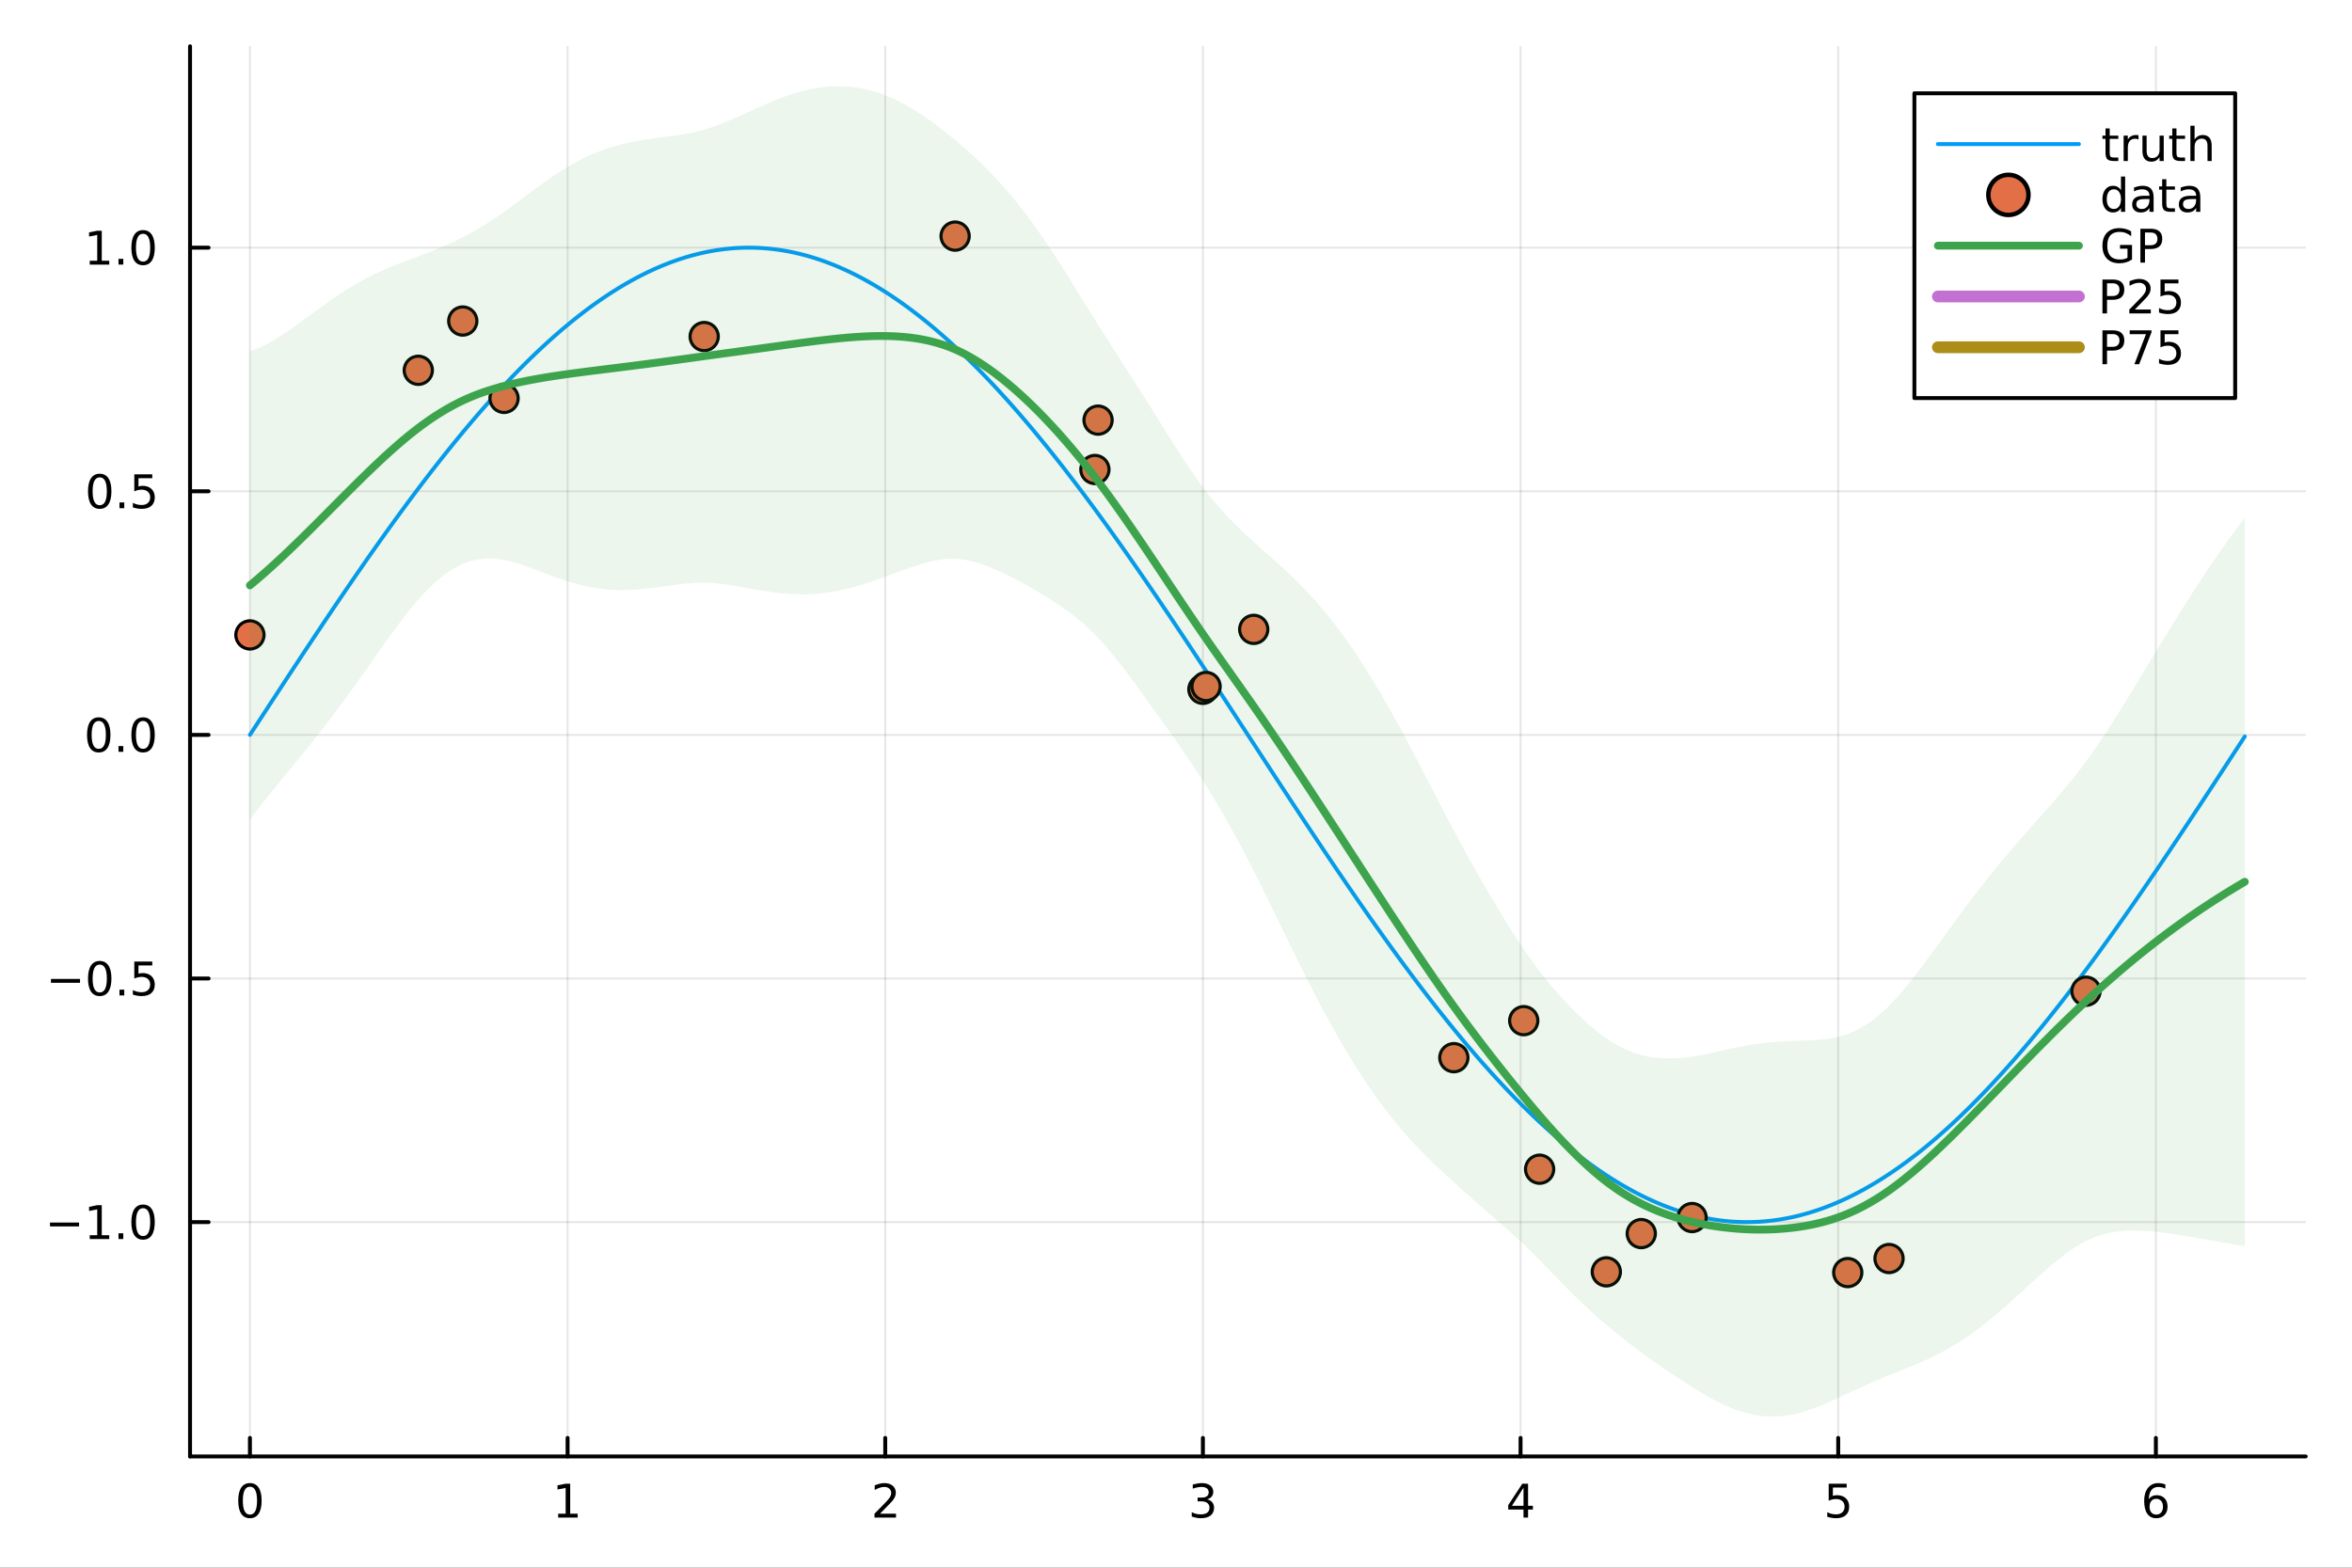 <?xml version="1.0" encoding="utf-8"?>
<svg xmlns="http://www.w3.org/2000/svg" xmlns:xlink="http://www.w3.org/1999/xlink" width="600" height="400" viewBox="0 0 2400 1600">
<rect x="0" y="0" width="2400" height="1600" fill="#333333" stroke="none"/>
<defs>
  <clipPath id="clip310">
    <rect x="0" y="0" width="2400" height="1600"/>
  </clipPath>
</defs>
<path clip-path="url(#clip310)" d="M0 1600 L2400 1600 L2400 0 L0 0  Z" fill="#ffffff" fill-rule="evenodd" fill-opacity="1"/>
<defs>
  <clipPath id="clip311">
    <rect x="480" y="0" width="1681" height="1600"/>
  </clipPath>
</defs>
<path clip-path="url(#clip310)" d="M193.936 1486.45 L2352.76 1486.45 L2352.76 47.244 L193.936 47.244  Z" fill="#ffffff" fill-rule="evenodd" fill-opacity="1"/>
<defs>
  <clipPath id="clip312">
    <rect x="193" y="47" width="2160" height="1440"/>
  </clipPath>
</defs>
<polyline clip-path="url(#clip312)" style="stroke:#000000; stroke-linecap:round; stroke-linejoin:round; stroke-width:2; stroke-opacity:0.1; fill:none" points="255.035,1486.45 255.035,47.244 "/>
<polyline clip-path="url(#clip312)" style="stroke:#000000; stroke-linecap:round; stroke-linejoin:round; stroke-width:2; stroke-opacity:0.1; fill:none" points="579.173,1486.45 579.173,47.244 "/>
<polyline clip-path="url(#clip312)" style="stroke:#000000; stroke-linecap:round; stroke-linejoin:round; stroke-width:2; stroke-opacity:0.1; fill:none" points="903.312,1486.45 903.312,47.244 "/>
<polyline clip-path="url(#clip312)" style="stroke:#000000; stroke-linecap:round; stroke-linejoin:round; stroke-width:2; stroke-opacity:0.1; fill:none" points="1227.45,1486.45 1227.45,47.244 "/>
<polyline clip-path="url(#clip312)" style="stroke:#000000; stroke-linecap:round; stroke-linejoin:round; stroke-width:2; stroke-opacity:0.1; fill:none" points="1551.59,1486.45 1551.59,47.244 "/>
<polyline clip-path="url(#clip312)" style="stroke:#000000; stroke-linecap:round; stroke-linejoin:round; stroke-width:2; stroke-opacity:0.1; fill:none" points="1875.73,1486.45 1875.73,47.244 "/>
<polyline clip-path="url(#clip312)" style="stroke:#000000; stroke-linecap:round; stroke-linejoin:round; stroke-width:2; stroke-opacity:0.1; fill:none" points="2199.87,1486.45 2199.87,47.244 "/>
<polyline clip-path="url(#clip312)" style="stroke:#000000; stroke-linecap:round; stroke-linejoin:round; stroke-width:2; stroke-opacity:0.1; fill:none" points="193.936,1247.3 2352.76,1247.3 "/>
<polyline clip-path="url(#clip312)" style="stroke:#000000; stroke-linecap:round; stroke-linejoin:round; stroke-width:2; stroke-opacity:0.1; fill:none" points="193.936,998.667 2352.76,998.667 "/>
<polyline clip-path="url(#clip312)" style="stroke:#000000; stroke-linecap:round; stroke-linejoin:round; stroke-width:2; stroke-opacity:0.1; fill:none" points="193.936,750.034 2352.76,750.034 "/>
<polyline clip-path="url(#clip312)" style="stroke:#000000; stroke-linecap:round; stroke-linejoin:round; stroke-width:2; stroke-opacity:0.1; fill:none" points="193.936,501.402 2352.76,501.402 "/>
<polyline clip-path="url(#clip312)" style="stroke:#000000; stroke-linecap:round; stroke-linejoin:round; stroke-width:2; stroke-opacity:0.1; fill:none" points="193.936,252.769 2352.76,252.769 "/>
<polyline clip-path="url(#clip310)" style="stroke:#000000; stroke-linecap:round; stroke-linejoin:round; stroke-width:4; stroke-opacity:1; fill:none" points="193.936,1486.45 2352.76,1486.45 "/>
<polyline clip-path="url(#clip310)" style="stroke:#000000; stroke-linecap:round; stroke-linejoin:round; stroke-width:4; stroke-opacity:1; fill:none" points="255.035,1486.45 255.035,1467.55 "/>
<polyline clip-path="url(#clip310)" style="stroke:#000000; stroke-linecap:round; stroke-linejoin:round; stroke-width:4; stroke-opacity:1; fill:none" points="579.173,1486.45 579.173,1467.55 "/>
<polyline clip-path="url(#clip310)" style="stroke:#000000; stroke-linecap:round; stroke-linejoin:round; stroke-width:4; stroke-opacity:1; fill:none" points="903.312,1486.45 903.312,1467.55 "/>
<polyline clip-path="url(#clip310)" style="stroke:#000000; stroke-linecap:round; stroke-linejoin:round; stroke-width:4; stroke-opacity:1; fill:none" points="1227.45,1486.45 1227.45,1467.55 "/>
<polyline clip-path="url(#clip310)" style="stroke:#000000; stroke-linecap:round; stroke-linejoin:round; stroke-width:4; stroke-opacity:1; fill:none" points="1551.59,1486.45 1551.59,1467.55 "/>
<polyline clip-path="url(#clip310)" style="stroke:#000000; stroke-linecap:round; stroke-linejoin:round; stroke-width:4; stroke-opacity:1; fill:none" points="1875.73,1486.45 1875.73,1467.55 "/>
<polyline clip-path="url(#clip310)" style="stroke:#000000; stroke-linecap:round; stroke-linejoin:round; stroke-width:4; stroke-opacity:1; fill:none" points="2199.87,1486.45 2199.87,1467.55 "/>
<path clip-path="url(#clip310)" d="M255.035 1517.37 Q251.424 1517.37 249.595 1520.93 Q247.789 1524.47 247.789 1531.6 Q247.789 1538.71 249.595 1542.27 Q251.424 1545.82 255.035 1545.82 Q258.669 1545.82 260.474 1542.27 Q262.303 1538.71 262.303 1531.6 Q262.303 1524.47 260.474 1520.93 Q258.669 1517.37 255.035 1517.37 M255.035 1513.66 Q260.845 1513.66 263.9 1518.27 Q266.979 1522.85 266.979 1531.6 Q266.979 1540.33 263.9 1544.94 Q260.845 1549.52 255.035 1549.52 Q249.225 1549.52 246.146 1544.94 Q243.09 1540.33 243.09 1531.6 Q243.09 1522.85 246.146 1518.27 Q249.225 1513.66 255.035 1513.66 Z" fill="#000000" fill-rule="nonzero" fill-opacity="1" /><path clip-path="url(#clip310)" d="M569.555 1544.91 L577.194 1544.91 L577.194 1518.55 L568.884 1520.21 L568.884 1515.95 L577.148 1514.29 L581.824 1514.29 L581.824 1544.91 L589.463 1544.91 L589.463 1548.85 L569.555 1548.85 L569.555 1544.91 Z" fill="#000000" fill-rule="nonzero" fill-opacity="1" /><path clip-path="url(#clip310)" d="M897.965 1544.91 L914.284 1544.91 L914.284 1548.85 L892.34 1548.85 L892.34 1544.91 Q895.002 1542.16 899.585 1537.53 Q904.191 1532.88 905.372 1531.53 Q907.617 1529.01 908.497 1527.27 Q909.4 1525.51 909.4 1523.82 Q909.4 1521.07 907.455 1519.33 Q905.534 1517.6 902.432 1517.6 Q900.233 1517.6 897.779 1518.36 Q895.349 1519.13 892.571 1520.68 L892.571 1515.95 Q895.395 1514.82 897.849 1514.24 Q900.303 1513.66 902.34 1513.66 Q907.71 1513.66 910.904 1516.35 Q914.099 1519.03 914.099 1523.52 Q914.099 1525.65 913.289 1527.57 Q912.502 1529.47 910.395 1532.07 Q909.816 1532.74 906.715 1535.95 Q903.613 1539.15 897.965 1544.91 Z" fill="#000000" fill-rule="nonzero" fill-opacity="1" /><path clip-path="url(#clip310)" d="M1231.7 1530.21 Q1235.05 1530.93 1236.93 1533.2 Q1238.83 1535.47 1238.83 1538.8 Q1238.83 1543.92 1235.31 1546.72 Q1231.79 1549.52 1225.31 1549.52 Q1223.13 1549.52 1220.82 1549.08 Q1218.53 1548.66 1216.07 1547.81 L1216.07 1543.29 Q1218.02 1544.43 1220.33 1545.01 Q1222.65 1545.58 1225.17 1545.58 Q1229.57 1545.58 1231.86 1543.85 Q1234.17 1542.11 1234.17 1538.8 Q1234.17 1535.75 1232.02 1534.03 Q1229.89 1532.3 1226.07 1532.3 L1222.05 1532.3 L1222.05 1528.45 L1226.26 1528.45 Q1229.71 1528.45 1231.54 1527.09 Q1233.36 1525.7 1233.36 1523.11 Q1233.36 1520.45 1231.47 1519.03 Q1229.59 1517.6 1226.07 1517.6 Q1224.15 1517.6 1221.95 1518.01 Q1219.75 1518.43 1217.11 1519.31 L1217.11 1515.14 Q1219.78 1514.4 1222.09 1514.03 Q1224.43 1513.66 1226.49 1513.66 Q1231.81 1513.66 1234.92 1516.09 Q1238.02 1518.5 1238.02 1522.62 Q1238.02 1525.49 1236.37 1527.48 Q1234.73 1529.45 1231.7 1530.21 Z" fill="#000000" fill-rule="nonzero" fill-opacity="1" /><path clip-path="url(#clip310)" d="M1554.6 1518.36 L1542.79 1536.81 L1554.6 1536.81 L1554.6 1518.36 M1553.37 1514.29 L1559.25 1514.29 L1559.25 1536.81 L1564.18 1536.81 L1564.18 1540.7 L1559.25 1540.7 L1559.25 1548.85 L1554.6 1548.85 L1554.6 1540.7 L1539 1540.7 L1539 1536.19 L1553.37 1514.29 Z" fill="#000000" fill-rule="nonzero" fill-opacity="1" /><path clip-path="url(#clip310)" d="M1866.01 1514.29 L1884.36 1514.29 L1884.36 1518.22 L1870.29 1518.22 L1870.29 1526.7 Q1871.31 1526.35 1872.32 1526.19 Q1873.34 1526 1874.36 1526 Q1880.15 1526 1883.53 1529.17 Q1886.91 1532.34 1886.91 1537.76 Q1886.91 1543.34 1883.44 1546.44 Q1879.96 1549.52 1873.64 1549.52 Q1871.47 1549.52 1869.2 1549.15 Q1866.95 1548.78 1864.55 1548.04 L1864.55 1543.34 Q1866.63 1544.47 1868.85 1545.03 Q1871.07 1545.58 1873.55 1545.58 Q1877.56 1545.58 1879.89 1543.48 Q1882.23 1541.37 1882.23 1537.76 Q1882.23 1534.15 1879.89 1532.04 Q1877.56 1529.94 1873.55 1529.94 Q1871.68 1529.94 1869.8 1530.35 Q1867.95 1530.77 1866.01 1531.65 L1866.01 1514.29 Z" fill="#000000" fill-rule="nonzero" fill-opacity="1" /><path clip-path="url(#clip310)" d="M2200.27 1529.7 Q2197.12 1529.7 2195.27 1531.86 Q2193.44 1534.01 2193.44 1537.76 Q2193.44 1541.49 2195.27 1543.66 Q2197.12 1545.82 2200.27 1545.82 Q2203.42 1545.82 2205.25 1543.66 Q2207.1 1541.49 2207.1 1537.76 Q2207.1 1534.01 2205.25 1531.86 Q2203.42 1529.7 2200.27 1529.7 M2209.55 1515.05 L2209.55 1519.31 Q2207.79 1518.48 2205.99 1518.04 Q2204.21 1517.6 2202.45 1517.6 Q2197.82 1517.6 2195.36 1520.72 Q2192.93 1523.85 2192.59 1530.17 Q2193.95 1528.15 2196.01 1527.09 Q2198.07 1526 2200.55 1526 Q2205.76 1526 2208.77 1529.17 Q2211.8 1532.32 2211.8 1537.76 Q2211.8 1543.08 2208.65 1546.3 Q2205.5 1549.52 2200.27 1549.52 Q2194.28 1549.52 2191.1 1544.94 Q2187.93 1540.33 2187.93 1531.6 Q2187.93 1523.41 2191.82 1518.55 Q2195.71 1513.66 2202.26 1513.66 Q2204.02 1513.66 2205.8 1514.01 Q2207.61 1514.36 2209.55 1515.05 Z" fill="#000000" fill-rule="nonzero" fill-opacity="1" /><polyline clip-path="url(#clip310)" style="stroke:#000000; stroke-linecap:round; stroke-linejoin:round; stroke-width:4; stroke-opacity:1; fill:none" points="193.936,1486.45 193.936,47.244 "/>
<polyline clip-path="url(#clip310)" style="stroke:#000000; stroke-linecap:round; stroke-linejoin:round; stroke-width:4; stroke-opacity:1; fill:none" points="193.936,1247.3 212.834,1247.3 "/>
<polyline clip-path="url(#clip310)" style="stroke:#000000; stroke-linecap:round; stroke-linejoin:round; stroke-width:4; stroke-opacity:1; fill:none" points="193.936,998.667 212.834,998.667 "/>
<polyline clip-path="url(#clip310)" style="stroke:#000000; stroke-linecap:round; stroke-linejoin:round; stroke-width:4; stroke-opacity:1; fill:none" points="193.936,750.034 212.834,750.034 "/>
<polyline clip-path="url(#clip310)" style="stroke:#000000; stroke-linecap:round; stroke-linejoin:round; stroke-width:4; stroke-opacity:1; fill:none" points="193.936,501.402 212.834,501.402 "/>
<polyline clip-path="url(#clip310)" style="stroke:#000000; stroke-linecap:round; stroke-linejoin:round; stroke-width:4; stroke-opacity:1; fill:none" points="193.936,252.769 212.834,252.769 "/>
<path clip-path="url(#clip310)" d="M50.992 1247.75 L80.668 1247.75 L80.668 1251.69 L50.992 1251.69 L50.992 1247.75 Z" fill="#000000" fill-rule="nonzero" fill-opacity="1" /><path clip-path="url(#clip310)" d="M91.571 1260.64 L99.21 1260.64 L99.21 1234.28 L90.899 1235.95 L90.899 1231.69 L99.163 1230.02 L103.839 1230.02 L103.839 1260.64 L111.478 1260.64 L111.478 1264.58 L91.571 1264.58 L91.571 1260.64 Z" fill="#000000" fill-rule="nonzero" fill-opacity="1" /><path clip-path="url(#clip310)" d="M120.922 1258.7 L125.807 1258.7 L125.807 1264.58 L120.922 1264.58 L120.922 1258.7 Z" fill="#000000" fill-rule="nonzero" fill-opacity="1" /><path clip-path="url(#clip310)" d="M145.992 1233.1 Q142.381 1233.1 140.552 1236.66 Q138.746 1240.2 138.746 1247.33 Q138.746 1254.44 140.552 1258.01 Q142.381 1261.55 145.992 1261.55 Q149.626 1261.55 151.431 1258.01 Q153.26 1254.44 153.26 1247.33 Q153.26 1240.2 151.431 1236.66 Q149.626 1233.1 145.992 1233.1 M145.992 1229.39 Q151.802 1229.39 154.857 1234 Q157.936 1238.58 157.936 1247.33 Q157.936 1256.06 154.857 1260.67 Q151.802 1265.25 145.992 1265.25 Q140.181 1265.25 137.103 1260.67 Q134.047 1256.06 134.047 1247.33 Q134.047 1238.58 137.103 1234 Q140.181 1229.39 145.992 1229.39 Z" fill="#000000" fill-rule="nonzero" fill-opacity="1" /><path clip-path="url(#clip310)" d="M51.987 999.118 L81.663 999.118 L81.663 1003.05 L51.987 1003.05 L51.987 999.118 Z" fill="#000000" fill-rule="nonzero" fill-opacity="1" /><path clip-path="url(#clip310)" d="M101.756 984.466 Q98.145 984.466 96.316 988.03 Q94.51 991.572 94.51 998.702 Q94.51 1005.81 96.316 1009.37 Q98.145 1012.91 101.756 1012.91 Q105.39 1012.91 107.196 1009.37 Q109.024 1005.81 109.024 998.702 Q109.024 991.572 107.196 988.03 Q105.39 984.466 101.756 984.466 M101.756 980.762 Q107.566 980.762 110.621 985.368 Q113.7 989.952 113.7 998.702 Q113.7 1007.43 110.621 1012.03 Q107.566 1016.62 101.756 1016.62 Q95.946 1016.62 92.867 1012.03 Q89.811 1007.43 89.811 998.702 Q89.811 989.952 92.867 985.368 Q95.946 980.762 101.756 980.762 Z" fill="#000000" fill-rule="nonzero" fill-opacity="1" /><path clip-path="url(#clip310)" d="M121.918 1010.07 L126.802 1010.07 L126.802 1015.95 L121.918 1015.95 L121.918 1010.07 Z" fill="#000000" fill-rule="nonzero" fill-opacity="1" /><path clip-path="url(#clip310)" d="M137.033 981.387 L155.39 981.387 L155.39 985.322 L141.316 985.322 L141.316 993.794 Q142.334 993.447 143.353 993.285 Q144.371 993.1 145.39 993.1 Q151.177 993.1 154.556 996.271 Q157.936 999.442 157.936 1004.86 Q157.936 1010.44 154.464 1013.54 Q150.992 1016.62 144.672 1016.62 Q142.496 1016.62 140.228 1016.25 Q137.982 1015.88 135.575 1015.14 L135.575 1010.44 Q137.658 1011.57 139.881 1012.13 Q142.103 1012.68 144.58 1012.68 Q148.584 1012.68 150.922 1010.58 Q153.26 1008.47 153.26 1004.86 Q153.26 1001.25 150.922 999.141 Q148.584 997.035 144.58 997.035 Q142.705 997.035 140.83 997.452 Q138.978 997.868 137.033 998.748 L137.033 981.387 Z" fill="#000000" fill-rule="nonzero" fill-opacity="1" /><path clip-path="url(#clip310)" d="M100.76 735.833 Q97.149 735.833 95.321 739.398 Q93.515 742.939 93.515 750.069 Q93.515 757.175 95.321 760.74 Q97.149 764.282 100.76 764.282 Q104.395 764.282 106.2 760.74 Q108.029 757.175 108.029 750.069 Q108.029 742.939 106.2 739.398 Q104.395 735.833 100.76 735.833 M100.76 732.129 Q106.571 732.129 109.626 736.736 Q112.705 741.319 112.705 750.069 Q112.705 758.796 109.626 763.402 Q106.571 767.986 100.76 767.986 Q94.95 767.986 91.871 763.402 Q88.816 758.796 88.816 750.069 Q88.816 741.319 91.871 736.736 Q94.95 732.129 100.76 732.129 Z" fill="#000000" fill-rule="nonzero" fill-opacity="1" /><path clip-path="url(#clip310)" d="M120.922 761.435 L125.807 761.435 L125.807 767.314 L120.922 767.314 L120.922 761.435 Z" fill="#000000" fill-rule="nonzero" fill-opacity="1" /><path clip-path="url(#clip310)" d="M145.992 735.833 Q142.381 735.833 140.552 739.398 Q138.746 742.939 138.746 750.069 Q138.746 757.175 140.552 760.74 Q142.381 764.282 145.992 764.282 Q149.626 764.282 151.431 760.74 Q153.26 757.175 153.26 750.069 Q153.26 742.939 151.431 739.398 Q149.626 735.833 145.992 735.833 M145.992 732.129 Q151.802 732.129 154.857 736.736 Q157.936 741.319 157.936 750.069 Q157.936 758.796 154.857 763.402 Q151.802 767.986 145.992 767.986 Q140.181 767.986 137.103 763.402 Q134.047 758.796 134.047 750.069 Q134.047 741.319 137.103 736.736 Q140.181 732.129 145.992 732.129 Z" fill="#000000" fill-rule="nonzero" fill-opacity="1" /><path clip-path="url(#clip310)" d="M101.756 487.2 Q98.145 487.2 96.316 490.765 Q94.51 494.307 94.51 501.436 Q94.51 508.543 96.316 512.107 Q98.145 515.649 101.756 515.649 Q105.39 515.649 107.196 512.107 Q109.024 508.543 109.024 501.436 Q109.024 494.307 107.196 490.765 Q105.39 487.2 101.756 487.2 M101.756 483.497 Q107.566 483.497 110.621 488.103 Q113.7 492.686 113.7 501.436 Q113.7 510.163 110.621 514.77 Q107.566 519.353 101.756 519.353 Q95.946 519.353 92.867 514.77 Q89.811 510.163 89.811 501.436 Q89.811 492.686 92.867 488.103 Q95.946 483.497 101.756 483.497 Z" fill="#000000" fill-rule="nonzero" fill-opacity="1" /><path clip-path="url(#clip310)" d="M121.918 512.802 L126.802 512.802 L126.802 518.682 L121.918 518.682 L121.918 512.802 Z" fill="#000000" fill-rule="nonzero" fill-opacity="1" /><path clip-path="url(#clip310)" d="M137.033 484.122 L155.39 484.122 L155.39 488.057 L141.316 488.057 L141.316 496.529 Q142.334 496.182 143.353 496.02 Q144.371 495.834 145.39 495.834 Q151.177 495.834 154.556 499.006 Q157.936 502.177 157.936 507.594 Q157.936 513.172 154.464 516.274 Q150.992 519.353 144.672 519.353 Q142.496 519.353 140.228 518.982 Q137.982 518.612 135.575 517.871 L135.575 513.172 Q137.658 514.307 139.881 514.862 Q142.103 515.418 144.58 515.418 Q148.584 515.418 150.922 513.311 Q153.26 511.205 153.26 507.594 Q153.26 503.983 150.922 501.876 Q148.584 499.77 144.58 499.77 Q142.705 499.77 140.83 500.186 Q138.978 500.603 137.033 501.483 L137.033 484.122 Z" fill="#000000" fill-rule="nonzero" fill-opacity="1" /><path clip-path="url(#clip310)" d="M91.571 266.114 L99.21 266.114 L99.21 239.748 L90.899 241.415 L90.899 237.156 L99.163 235.489 L103.839 235.489 L103.839 266.114 L111.478 266.114 L111.478 270.049 L91.571 270.049 L91.571 266.114 Z" fill="#000000" fill-rule="nonzero" fill-opacity="1" /><path clip-path="url(#clip310)" d="M120.922 264.169 L125.807 264.169 L125.807 270.049 L120.922 270.049 L120.922 264.169 Z" fill="#000000" fill-rule="nonzero" fill-opacity="1" /><path clip-path="url(#clip310)" d="M145.992 238.568 Q142.381 238.568 140.552 242.132 Q138.746 245.674 138.746 252.804 Q138.746 259.91 140.552 263.475 Q142.381 267.016 145.992 267.016 Q149.626 267.016 151.431 263.475 Q153.26 259.91 153.26 252.804 Q153.26 245.674 151.431 242.132 Q149.626 238.568 145.992 238.568 M145.992 234.864 Q151.802 234.864 154.857 239.47 Q157.936 244.054 157.936 252.804 Q157.936 261.53 154.857 266.137 Q151.802 270.72 145.992 270.72 Q140.181 270.72 137.103 266.137 Q134.047 261.53 134.047 252.804 Q134.047 244.054 137.103 239.47 Q140.181 234.864 145.992 234.864 Z" fill="#000000" fill-rule="nonzero" fill-opacity="1" /><polyline clip-path="url(#clip312)" style="stroke:#009af9; stroke-linecap:round; stroke-linejoin:round; stroke-width:4; stroke-opacity:1; fill:none" points="255.035,750.034 258.276,745.062 261.517,740.09 264.759,735.118 268,730.149 271.242,725.181 274.483,720.216 277.724,715.254 280.966,710.295 284.207,705.341 287.449,700.391 290.69,695.445 293.931,690.505 297.173,685.572 300.414,680.644 303.655,675.724 306.897,670.811 310.138,665.906 313.38,661.009 316.621,656.121 319.862,651.243 323.104,646.374 326.345,641.516 329.587,636.669 332.828,631.833 336.069,627.009 339.311,622.197 342.552,617.398 345.793,612.612 349.035,607.84 352.276,603.082 355.518,598.339 358.759,593.611 362,588.899 365.242,584.203 368.483,579.523 371.725,574.86 374.966,570.215 378.207,565.588 381.449,560.98 384.69,556.39 387.931,551.82 391.173,547.269 394.414,542.739 397.656,538.229 400.897,533.741 404.138,529.274 407.38,524.83 410.621,520.407 413.863,516.008 417.104,511.633 420.345,507.281 423.587,502.953 426.828,498.65 430.069,494.372 433.311,490.12 436.552,485.894 439.794,481.694 443.035,477.521 446.276,473.375 449.518,469.257 452.759,465.167 456.001,461.106 459.242,457.073 462.483,453.07 465.725,449.096 468.966,445.152 472.208,441.239 475.449,437.357 478.69,433.506 481.932,429.687 485.173,425.9 488.414,422.145 491.656,418.423 494.897,414.734 498.139,411.079 501.38,407.457 504.621,403.87 507.863,400.318 511.104,396.8 514.346,393.318 517.587,389.871 520.828,386.461 524.07,383.087 527.311,379.749 530.552,376.448 533.794,373.185 537.035,369.96 540.277,366.772 543.518,363.623 546.759,360.513 550.001,357.441 553.242,354.409 556.484,351.416 559.725,348.464 562.966,345.551 566.208,342.679 569.449,339.847 572.69,337.057 575.932,334.307 579.173,331.6 582.415,328.934 585.656,326.31 588.897,323.729 592.139,321.19 595.38,318.695 598.622,316.242 601.863,313.833 605.104,311.467 608.346,309.145 611.587,306.868 614.828,304.634 618.07,302.445 621.311,300.301 624.553,298.202 627.794,296.148 631.035,294.14 634.277,292.177 637.518,290.26 640.76,288.388 644.001,286.563 647.242,284.785 650.484,283.053 653.725,281.367 656.966,279.729 660.208,278.137 663.449,276.593 666.691,275.096 669.932,273.646 673.173,272.244 676.415,270.89 679.656,269.584 682.898,268.326 686.139,267.116 689.38,265.954 692.622,264.841 695.863,263.776 699.104,262.76 702.346,261.792 705.587,260.874 708.829,260.004 712.07,259.184 715.311,258.412 718.553,257.69 721.794,257.016 725.036,256.392 728.277,255.818 731.518,255.293 734.76,254.817 738.001,254.391 741.242,254.015 744.484,253.688 747.725,253.41 750.967,253.183 754.208,253.005 757.449,252.876 760.691,252.798 763.932,252.769 767.174,252.79 770.415,252.861 773.656,252.981 776.898,253.151 780.139,253.371 783.381,253.64 786.622,253.959 789.863,254.328 793.105,254.746 796.346,255.214 799.587,255.731 802.829,256.298 806.07,256.914 809.312,257.579 812.553,258.294 815.794,259.057 819.036,259.87 822.277,260.732 825.519,261.643 828.76,262.603 832.001,263.611 835.243,264.668 838.484,265.774 841.725,266.928 844.967,268.13 848.208,269.38 851.45,270.679 854.691,272.025 857.932,273.42 861.174,274.862 864.415,276.351 867.657,277.888 870.898,279.472 874.139,281.103 877.381,282.781 880.622,284.506 883.863,286.277 887.105,288.095 890.346,289.959 893.588,291.868 896.829,293.824 900.07,295.825 903.312,297.872 906.553,299.964 909.795,302.101 913.036,304.283 916.277,306.509 919.519,308.78 922.76,311.094 926.001,313.453 929.243,315.855 932.484,318.301 935.726,320.79 938.967,323.322 942.208,325.896 945.45,328.513 948.691,331.172 951.933,333.873 955.174,336.616 958.415,339.4 961.657,342.225 964.898,345.091 968.139,347.997 971.381,350.943 974.622,353.93 977.864,356.956 981.105,360.021 984.346,363.125 987.588,366.268 990.829,369.45 994.071,372.669 997.312,375.926 1000.55,379.221 1003.79,382.552 1007.04,385.921 1010.28,389.326 1013.52,392.767 1016.76,396.243 1020,399.755 1023.24,403.302 1026.48,406.884 1029.73,410.5 1032.97,414.15 1036.21,417.833 1039.45,421.55 1042.69,425.3 1045.93,429.082 1049.17,432.896 1052.42,436.742 1055.66,440.619 1058.9,444.527 1062.14,448.466 1065.38,452.435 1068.62,456.433 1071.86,460.461 1075.11,464.518 1078.35,468.604 1081.59,472.717 1084.83,476.859 1088.07,481.027 1091.31,485.223 1094.55,489.445 1097.79,493.693 1101.04,497.967 1104.28,502.266 1107.52,506.59 1110.76,510.938 1114,515.31 1117.24,519.705 1120.48,524.124 1123.73,528.565 1126.97,533.028 1130.21,537.513 1133.45,542.019 1136.69,546.546 1139.93,551.094 1143.17,555.661 1146.42,560.247 1149.66,564.853 1152.9,569.477 1156.14,574.119 1159.38,578.779 1162.62,583.456 1165.86,588.15 1169.11,592.86 1172.35,597.585 1175.59,602.326 1178.83,607.081 1182.07,611.851 1185.31,616.635 1188.55,621.432 1191.8,626.242 1195.04,631.064 1198.28,635.898 1201.52,640.743 1204.76,645.6 1208,650.467 1211.24,655.344 1214.48,660.23 1217.73,665.125 1220.97,670.029 1224.21,674.941 1227.45,679.86 1230.69,684.786 1233.93,689.719 1237.17,694.658 1240.42,699.603 1243.66,704.552 1246.9,709.506 1250.14,714.464 1253.38,719.426 1256.62,724.39 1259.86,729.358 1263.11,734.327 1266.35,739.298 1269.59,744.27 1272.83,749.242 1276.07,754.215 1279.31,759.187 1282.55,764.158 1285.8,769.128 1289.04,774.096 1292.28,779.062 1295.52,784.024 1298.76,788.984 1302,793.939 1305.24,798.89 1308.48,803.836 1311.73,808.777 1314.97,813.711 1318.21,818.64 1321.45,823.561 1324.69,828.476 1327.93,833.382 1331.17,838.28 1334.42,843.169 1337.66,848.049 1340.9,852.919 1344.14,857.779 1347.38,862.628 1350.62,867.466 1353.86,872.292 1357.11,877.106 1360.35,881.907 1363.59,886.695 1366.83,891.469 1370.07,896.229 1373.31,900.975 1376.55,905.705 1379.8,910.42 1383.04,915.119 1386.28,919.801 1389.52,924.467 1392.76,929.114 1396,933.744 1399.24,938.356 1402.49,942.949 1405.73,947.522 1408.97,952.076 1412.21,956.609 1415.45,961.122 1418.69,965.614 1421.93,970.084 1425.17,974.532 1428.42,978.958 1431.66,983.361 1434.9,987.741 1438.14,992.096 1441.38,996.428 1444.62,1000.73 1447.86,1005.02 1451.11,1009.27 1454.35,1013.5 1457.59,1017.71 1460.83,1021.88 1464.07,1026.03 1467.31,1030.16 1470.55,1034.25 1473.8,1038.32 1477.04,1042.36 1480.28,1046.36 1483.52,1050.34 1486.76,1054.29 1490,1058.21 1493.24,1062.09 1496.49,1065.95 1499.73,1069.78 1502.97,1073.57 1506.21,1077.33 1509.45,1081.05 1512.69,1084.75 1515.93,1088.41 1519.18,1092.04 1522.42,1095.63 1525.66,1099.19 1528.9,1102.71 1532.14,1106.2 1535.38,1109.65 1538.62,1113.07 1541.86,1116.45 1545.11,1119.79 1548.35,1123.1 1551.59,1126.37 1554.83,1129.6 1558.07,1132.79 1561.31,1135.95 1564.55,1139.06 1567.8,1142.14 1571.04,1145.18 1574.28,1148.18 1577.52,1151.14 1580.76,1154.06 1584,1156.94 1587.24,1159.77 1590.49,1162.57 1593.73,1165.33 1596.97,1168.04 1600.21,1170.71 1603.45,1173.34 1606.69,1175.93 1609.93,1178.48 1613.18,1180.98 1616.42,1183.44 1619.66,1185.85 1622.9,1188.23 1626.14,1190.56 1629.38,1192.84 1632.62,1195.08 1635.86,1197.28 1639.11,1199.43 1642.35,1201.53 1645.59,1203.6 1648.83,1205.61 1652.07,1207.58 1655.31,1209.51 1658.55,1211.39 1661.8,1213.22 1665.04,1215 1668.28,1216.74 1671.52,1218.44 1674.76,1220.08 1678,1221.68 1681.24,1223.23 1684.49,1224.74 1687.73,1226.19 1690.97,1227.6 1694.21,1228.97 1697.45,1230.28 1700.69,1231.55 1703.93,1232.76 1707.18,1233.93 1710.42,1235.05 1713.66,1236.13 1716.9,1237.15 1720.14,1238.13 1723.38,1239.05 1726.62,1239.93 1729.87,1240.76 1733.11,1241.54 1736.35,1242.27 1739.59,1242.95 1742.83,1243.58 1746.07,1244.16 1749.31,1244.7 1752.55,1245.18 1755.8,1245.61 1759.04,1246 1762.28,1246.33 1765.52,1246.62 1768.76,1246.85 1772,1247.04 1775.24,1247.17 1778.49,1247.26 1781.73,1247.3 1784.97,1247.29 1788.21,1247.22 1791.45,1247.11 1794.69,1246.95 1797.93,1246.74 1801.18,1246.47 1804.42,1246.16 1807.66,1245.8 1810.9,1245.39 1814.14,1244.93 1817.38,1244.42 1820.62,1243.86 1823.87,1243.26 1827.11,1242.6 1830.35,1241.89 1833.59,1241.14 1836.83,1240.33 1840.07,1239.48 1843.31,1238.57 1846.55,1237.62 1849.8,1236.62 1853.04,1235.57 1856.28,1234.47 1859.52,1233.33 1862.76,1232.13 1866,1230.89 1869.24,1229.6 1872.49,1228.26 1875.73,1226.87 1878.97,1225.44 1882.21,1223.96 1885.45,1222.43 1888.69,1220.85 1891.93,1219.23 1895.18,1217.56 1898.42,1215.84 1901.66,1214.08 1904.9,1212.27 1908.14,1210.41 1911.38,1208.51 1914.62,1206.56 1917.87,1204.56 1921.11,1202.53 1924.35,1200.44 1927.59,1198.31 1930.83,1196.14 1934.07,1193.92 1937.31,1191.65 1940.56,1189.35 1943.8,1186.99 1947.04,1184.6 1950.28,1182.16 1953.52,1179.68 1956.76,1177.15 1960,1174.58 1963.24,1171.97 1966.49,1169.32 1969.73,1166.63 1972.97,1163.89 1976.21,1161.11 1979.45,1158.3 1982.69,1155.44 1985.93,1152.54 1989.18,1149.6 1992.42,1146.62 1995.66,1143.6 1998.9,1140.54 2002.14,1137.44 2005.38,1134.3 2008.62,1131.13 2011.87,1127.91 2015.11,1124.66 2018.35,1121.37 2021.59,1118.05 2024.83,1114.69 2028.07,1111.29 2031.31,1107.85 2034.56,1104.38 2037.8,1100.87 2041.04,1097.33 2044.28,1093.76 2047.52,1090.15 2050.76,1086.5 2054,1082.82 2057.24,1079.11 2060.49,1075.37 2063.73,1071.59 2066.97,1067.78 2070.21,1063.94 2073.45,1060.07 2076.69,1056.17 2079.93,1052.23 2083.18,1048.27 2086.42,1044.27 2089.66,1040.25 2092.9,1036.2 2096.14,1032.12 2099.38,1028.01 2102.62,1023.87 2105.87,1019.71 2109.11,1015.52 2112.35,1011.3 2115.59,1007.05 2118.83,1002.78 2122.07,998.489 2125.31,994.169 2128.56,989.825 2131.8,985.457 2135.04,981.065 2138.28,976.65 2141.52,972.212 2144.76,967.753 2148,963.271 2151.25,958.768 2154.49,954.245 2157.73,949.7 2160.97,945.136 2164.21,940.553 2167.45,935.95 2170.69,931.329 2173.93,926.689 2177.18,922.032 2180.42,917.358 2183.66,912.667 2186.9,907.96 2190.14,903.237 2193.38,898.499 2196.62,893.745 2199.87,888.978 2203.11,884.196 2206.35,879.402 2209.59,874.594 2212.83,869.773 2216.07,864.941 2219.31,860.097 2222.56,855.243 2225.8,850.377 2229.04,845.502 2232.28,840.617 2235.52,835.723 2238.76,830.821 2242,825.91 2245.25,820.992 2248.49,816.067 2251.73,811.135 2254.97,806.197 2258.21,801.254 2261.45,796.305 2264.69,791.352 2267.94,786.394 2271.18,781.433 2274.42,776.469 2277.66,771.502 2280.9,766.533 2284.14,761.562 2287.38,756.591 2290.62,751.618 "/>
<circle clip-path="url(#clip312)" cx="2128.56" cy="1011.65" r="14.4" fill="#e26f46" fill-rule="evenodd" fill-opacity="1" stroke="#000000" stroke-opacity="1" stroke-width="3.2"/>
<circle clip-path="url(#clip312)" cx="1927.59" cy="1284.46" r="14.4" fill="#e26f46" fill-rule="evenodd" fill-opacity="1" stroke="#000000" stroke-opacity="1" stroke-width="3.2"/>
<circle clip-path="url(#clip312)" cx="1639.11" cy="1298.06" r="14.4" fill="#e26f46" fill-rule="evenodd" fill-opacity="1" stroke="#000000" stroke-opacity="1" stroke-width="3.2"/>
<circle clip-path="url(#clip312)" cx="255.035" cy="648.002" r="14.4" fill="#e26f46" fill-rule="evenodd" fill-opacity="1" stroke="#000000" stroke-opacity="1" stroke-width="3.2"/>
<circle clip-path="url(#clip312)" cx="514.346" cy="406.595" r="14.4" fill="#e26f46" fill-rule="evenodd" fill-opacity="1" stroke="#000000" stroke-opacity="1" stroke-width="3.2"/>
<circle clip-path="url(#clip312)" cx="974.622" cy="240.977" r="14.4" fill="#e26f46" fill-rule="evenodd" fill-opacity="1" stroke="#000000" stroke-opacity="1" stroke-width="3.2"/>
<circle clip-path="url(#clip312)" cx="426.828" cy="377.93" r="14.4" fill="#e26f46" fill-rule="evenodd" fill-opacity="1" stroke="#000000" stroke-opacity="1" stroke-width="3.2"/>
<circle clip-path="url(#clip312)" cx="1554.83" cy="1041.7" r="14.4" fill="#e26f46" fill-rule="evenodd" fill-opacity="1" stroke="#000000" stroke-opacity="1" stroke-width="3.2"/>
<circle clip-path="url(#clip312)" cx="1117.24" cy="479.166" r="14.4" fill="#e26f46" fill-rule="evenodd" fill-opacity="1" stroke="#000000" stroke-opacity="1" stroke-width="3.2"/>
<circle clip-path="url(#clip312)" cx="718.553" cy="343.477" r="14.4" fill="#e26f46" fill-rule="evenodd" fill-opacity="1" stroke="#000000" stroke-opacity="1" stroke-width="3.2"/>
<circle clip-path="url(#clip312)" cx="1227.45" cy="703.546" r="14.4" fill="#e26f46" fill-rule="evenodd" fill-opacity="1" stroke="#000000" stroke-opacity="1" stroke-width="3.2"/>
<circle clip-path="url(#clip312)" cx="1279.31" cy="642.342" r="14.4" fill="#e26f46" fill-rule="evenodd" fill-opacity="1" stroke="#000000" stroke-opacity="1" stroke-width="3.2"/>
<circle clip-path="url(#clip312)" cx="1674.76" cy="1259.02" r="14.4" fill="#e26f46" fill-rule="evenodd" fill-opacity="1" stroke="#000000" stroke-opacity="1" stroke-width="3.2"/>
<circle clip-path="url(#clip312)" cx="1483.52" cy="1079.47" r="14.4" fill="#e26f46" fill-rule="evenodd" fill-opacity="1" stroke="#000000" stroke-opacity="1" stroke-width="3.2"/>
<circle clip-path="url(#clip312)" cx="472.208" cy="327.64" r="14.4" fill="#e26f46" fill-rule="evenodd" fill-opacity="1" stroke="#000000" stroke-opacity="1" stroke-width="3.2"/>
<circle clip-path="url(#clip312)" cx="1120.48" cy="428.781" r="14.4" fill="#e26f46" fill-rule="evenodd" fill-opacity="1" stroke="#000000" stroke-opacity="1" stroke-width="3.2"/>
<circle clip-path="url(#clip312)" cx="1726.62" cy="1242.64" r="14.4" fill="#e26f46" fill-rule="evenodd" fill-opacity="1" stroke="#000000" stroke-opacity="1" stroke-width="3.2"/>
<circle clip-path="url(#clip312)" cx="1571.04" cy="1193.3" r="14.4" fill="#e26f46" fill-rule="evenodd" fill-opacity="1" stroke="#000000" stroke-opacity="1" stroke-width="3.2"/>
<circle clip-path="url(#clip312)" cx="1230.69" cy="700.624" r="14.4" fill="#e26f46" fill-rule="evenodd" fill-opacity="1" stroke="#000000" stroke-opacity="1" stroke-width="3.2"/>
<circle clip-path="url(#clip312)" cx="1885.45" cy="1298.8" r="14.4" fill="#e26f46" fill-rule="evenodd" fill-opacity="1" stroke="#000000" stroke-opacity="1" stroke-width="3.2"/>
<path clip-path="url(#clip312)" d="M255.035 836.498 L258.276 832.181 L261.517 827.927 L264.759 823.732 L268 819.588 L271.242 815.489 L274.483 811.431 L277.724 807.406 L280.966 803.41 L284.207 799.435 L287.449 795.477 L290.69 791.529 L293.931 787.586 L297.173 783.643 L300.414 779.696 L303.655 775.739 L306.897 771.769 L310.138 767.781 L313.38 763.771 L316.621 759.737 L319.862 755.676 L323.104 751.584 L326.345 747.46 L329.587 743.303 L332.828 739.109 L336.069 734.88 L339.311 730.613 L342.552 726.309 L345.793 721.969 L349.035 717.592 L352.276 713.181 L355.518 708.736 L358.759 704.26 L362 699.755 L365.242 695.224 L368.483 690.671 L371.725 686.099 L374.966 681.514 L378.207 676.919 L381.449 672.321 L384.69 667.725 L387.931 663.139 L391.173 658.569 L394.414 654.022 L397.656 649.508 L400.897 645.034 L404.138 640.611 L407.38 636.249 L410.621 631.957 L413.863 627.748 L417.104 623.632 L420.345 619.621 L423.587 615.729 L426.828 611.969 L430.069 608.351 L433.311 604.879 L436.552 601.554 L439.794 598.379 L443.035 595.356 L446.276 592.488 L449.518 589.777 L452.759 587.228 L456.001 584.844 L459.242 582.63 L462.483 580.589 L465.725 578.728 L468.966 577.05 L472.208 575.562 L475.449 574.267 L478.69 573.159 L481.932 572.232 L485.173 571.479 L488.414 570.893 L491.656 570.467 L494.897 570.195 L498.139 570.072 L501.38 570.091 L504.621 570.248 L507.863 570.538 L511.104 570.956 L514.346 571.498 L517.587 572.158 L520.828 572.926 L524.07 573.788 L527.311 574.733 L530.552 575.75 L533.794 576.827 L537.035 577.954 L540.277 579.121 L543.518 580.318 L546.759 581.536 L550.001 582.767 L553.242 584.002 L556.484 585.235 L559.725 586.457 L562.966 587.663 L566.208 588.847 L569.449 590.002 L572.69 591.125 L575.932 592.209 L579.173 593.252 L582.415 594.248 L585.656 595.196 L588.897 596.091 L592.139 596.93 L595.38 597.713 L598.622 598.436 L601.863 599.098 L605.104 599.698 L608.346 600.235 L611.587 600.709 L614.828 601.118 L618.07 601.463 L621.311 601.745 L624.553 601.964 L627.794 602.121 L631.035 602.217 L634.277 602.254 L637.518 602.234 L640.76 602.159 L644.001 602.031 L647.242 601.854 L650.484 601.63 L653.725 601.362 L656.966 601.056 L660.208 600.713 L663.449 600.34 L666.691 599.94 L669.932 599.518 L673.173 599.08 L676.415 598.63 L679.656 598.175 L682.898 597.721 L686.139 597.274 L689.38 596.84 L692.622 596.426 L695.863 596.038 L699.104 595.684 L702.346 595.371 L705.587 595.105 L708.829 594.895 L712.07 594.747 L715.311 594.668 L718.553 594.666 L721.794 594.745 L725.036 594.901 L728.277 595.127 L731.518 595.418 L734.76 595.766 L738.001 596.166 L741.242 596.609 L744.484 597.091 L747.725 597.604 L750.967 598.142 L754.208 598.7 L757.449 599.271 L760.691 599.85 L763.932 600.431 L767.174 601.009 L770.415 601.58 L773.656 602.137 L776.898 602.678 L780.139 603.197 L783.381 603.691 L786.622 604.155 L789.863 604.587 L793.105 604.983 L796.346 605.339 L799.587 605.654 L802.829 605.925 L806.07 606.149 L809.312 606.324 L812.553 606.449 L815.794 606.521 L819.036 606.54 L822.277 606.505 L825.519 606.413 L828.76 606.265 L832.001 606.06 L835.243 605.798 L838.484 605.478 L841.725 605.101 L844.967 604.667 L848.208 604.177 L851.45 603.63 L854.691 603.028 L857.932 602.373 L861.174 601.664 L864.415 600.905 L867.657 600.096 L870.898 599.24 L874.139 598.338 L877.381 597.393 L880.622 596.407 L883.863 595.384 L887.105 594.326 L890.346 593.237 L893.588 592.119 L896.829 590.977 L900.07 589.814 L903.312 588.635 L906.553 587.445 L909.795 586.247 L913.036 585.047 L916.277 583.849 L919.519 582.66 L922.76 581.486 L926.001 580.331 L929.243 579.203 L932.484 578.108 L935.726 577.053 L938.967 576.045 L942.208 575.092 L945.45 574.2 L948.691 573.379 L951.933 572.635 L955.174 571.978 L958.415 571.417 L961.657 570.959 L964.898 570.614 L968.139 570.391 L971.381 570.299 L974.622 570.347 L977.864 570.542 L981.105 570.878 L984.346 571.348 L987.588 571.943 L990.829 572.656 L994.071 573.479 L997.312 574.404 L1000.55 575.425 L1003.79 576.534 L1007.04 577.725 L1010.28 578.99 L1013.52 580.324 L1016.76 581.722 L1020 583.178 L1023.24 584.686 L1026.48 586.243 L1029.73 587.845 L1032.97 589.487 L1036.21 591.168 L1039.45 592.884 L1042.69 594.633 L1045.93 596.413 L1049.17 598.224 L1052.42 600.066 L1055.66 601.938 L1058.9 603.84 L1062.14 605.774 L1065.38 607.743 L1068.62 609.747 L1071.86 611.79 L1075.11 613.876 L1078.35 616.009 L1081.59 618.193 L1084.83 620.434 L1088.07 622.738 L1091.31 625.11 L1094.55 627.559 L1097.79 630.091 L1101.04 632.715 L1104.28 635.438 L1107.52 638.271 L1110.76 641.22 L1114 644.297 L1117.24 647.509 L1120.48 650.866 L1123.73 654.366 L1126.97 658.001 L1130.21 661.759 L1133.45 665.629 L1136.69 669.6 L1139.93 673.661 L1143.17 677.801 L1146.42 682.012 L1149.66 686.284 L1152.9 690.607 L1156.14 694.975 L1159.38 699.38 L1162.62 703.816 L1165.86 708.277 L1169.11 712.758 L1172.35 717.255 L1175.59 721.766 L1178.83 726.288 L1182.07 730.821 L1185.31 735.363 L1188.55 739.916 L1191.8 744.482 L1195.04 749.062 L1198.28 753.661 L1201.52 758.282 L1204.76 762.931 L1208 767.613 L1211.24 772.335 L1214.48 777.103 L1217.73 781.926 L1220.97 786.812 L1224.21 791.769 L1227.45 796.805 L1230.69 801.927 L1233.93 807.141 L1237.17 812.443 L1240.42 817.832 L1243.66 823.307 L1246.9 828.864 L1250.14 834.503 L1253.38 840.221 L1256.62 846.017 L1259.86 851.891 L1263.11 857.842 L1266.35 863.869 L1269.59 869.972 L1272.83 876.153 L1276.07 882.412 L1279.31 888.749 L1282.55 895.164 L1285.8 901.648 L1289.04 908.19 L1292.28 914.779 L1295.52 921.405 L1298.76 928.057 L1302 934.727 L1305.24 941.406 L1308.48 948.084 L1311.73 954.753 L1314.97 961.407 L1318.21 968.037 L1321.45 974.637 L1324.69 981.201 L1327.93 987.722 L1331.17 994.195 L1334.42 1000.62 L1337.66 1006.98 L1340.9 1013.28 L1344.14 1019.51 L1347.38 1025.67 L1350.62 1031.76 L1353.86 1037.77 L1357.11 1043.7 L1360.35 1049.55 L1363.59 1055.31 L1366.83 1060.98 L1370.07 1066.57 L1373.31 1072.06 L1376.55 1077.46 L1379.8 1082.77 L1383.04 1087.98 L1386.28 1093.09 L1389.52 1098.11 L1392.76 1103.03 L1396 1107.86 L1399.24 1112.58 L1402.49 1117.21 L1405.73 1121.74 L1408.97 1126.18 L1412.21 1130.52 L1415.45 1134.77 L1418.69 1138.92 L1421.93 1142.98 L1425.17 1146.96 L1428.42 1150.84 L1431.66 1154.64 L1434.9 1158.36 L1438.14 1161.99 L1441.38 1165.55 L1444.62 1169.03 L1447.86 1172.45 L1451.11 1175.79 L1454.35 1179.08 L1457.59 1182.3 L1460.83 1185.47 L1464.07 1188.59 L1467.31 1191.67 L1470.55 1194.71 L1473.8 1197.71 L1477.04 1200.69 L1480.28 1203.64 L1483.52 1206.58 L1486.76 1209.51 L1490 1212.42 L1493.24 1215.33 L1496.49 1218.22 L1499.73 1221.11 L1502.97 1223.98 L1506.21 1226.84 L1509.45 1229.69 L1512.69 1232.54 L1515.93 1235.38 L1519.18 1238.21 L1522.42 1241.04 L1525.66 1243.87 L1528.9 1246.7 L1532.14 1249.55 L1535.38 1252.4 L1538.62 1255.28 L1541.86 1258.17 L1545.11 1261.1 L1548.35 1264.06 L1551.59 1267.06 L1554.83 1270.11 L1558.07 1273.22 L1561.31 1276.37 L1564.55 1279.57 L1567.8 1282.82 L1571.04 1286.1 L1574.28 1289.41 L1577.52 1292.74 L1580.76 1296.09 L1584 1299.45 L1587.24 1302.81 L1590.49 1306.15 L1593.73 1309.48 L1596.97 1312.79 L1600.21 1316.07 L1603.45 1319.32 L1606.69 1322.53 L1609.93 1325.69 L1613.18 1328.82 L1616.42 1331.9 L1619.66 1334.93 L1622.9 1337.91 L1626.14 1340.85 L1629.38 1343.74 L1632.62 1346.58 L1635.86 1349.38 L1639.11 1352.14 L1642.35 1354.86 L1645.59 1357.55 L1648.83 1360.19 L1652.07 1362.8 L1655.31 1365.37 L1658.55 1367.91 L1661.8 1370.42 L1665.04 1372.9 L1668.28 1375.35 L1671.52 1377.78 L1674.76 1380.19 L1678 1382.58 L1681.24 1384.95 L1684.49 1387.31 L1687.73 1389.64 L1690.97 1391.94 L1694.21 1394.23 L1697.45 1396.48 L1700.69 1398.7 L1703.93 1400.9 L1707.18 1403.07 L1710.42 1405.22 L1713.66 1407.33 L1716.9 1409.43 L1720.14 1411.49 L1723.38 1413.54 L1726.62 1415.56 L1729.87 1417.57 L1733.11 1419.55 L1736.35 1421.5 L1739.59 1423.4 L1742.83 1425.26 L1746.07 1427.07 L1749.31 1428.83 L1752.55 1430.51 L1755.8 1432.13 L1759.04 1433.68 L1762.28 1435.15 L1765.52 1436.53 L1768.76 1437.83 L1772 1439.04 L1775.24 1440.16 L1778.49 1441.18 L1781.73 1442.1 L1784.97 1442.92 L1788.21 1443.63 L1791.45 1444.25 L1794.69 1444.75 L1797.93 1445.15 L1801.18 1445.45 L1804.42 1445.64 L1807.66 1445.72 L1810.9 1445.69 L1814.14 1445.56 L1817.38 1445.32 L1820.62 1444.98 L1823.87 1444.54 L1827.11 1444 L1830.35 1443.36 L1833.59 1442.63 L1836.83 1441.81 L1840.07 1440.91 L1843.31 1439.92 L1846.55 1438.85 L1849.8 1437.71 L1853.04 1436.51 L1856.28 1435.24 L1859.52 1433.91 L1862.76 1432.54 L1866 1431.12 L1869.24 1429.67 L1872.49 1428.18 L1875.73 1426.68 L1878.97 1425.16 L1882.21 1423.64 L1885.45 1422.12 L1888.69 1420.6 L1891.93 1419.1 L1895.18 1417.61 L1898.42 1416.13 L1901.66 1414.67 L1904.9 1413.21 L1908.14 1411.78 L1911.38 1410.36 L1914.62 1408.96 L1917.87 1407.57 L1921.11 1406.2 L1924.35 1404.85 L1927.59 1403.53 L1930.83 1402.22 L1934.07 1400.92 L1937.31 1399.63 L1940.56 1398.34 L1943.8 1397.05 L1947.04 1395.75 L1950.28 1394.43 L1953.52 1393.09 L1956.76 1391.73 L1960 1390.33 L1963.24 1388.9 L1966.49 1387.43 L1969.73 1385.91 L1972.97 1384.35 L1976.21 1382.73 L1979.45 1381.07 L1982.69 1379.34 L1985.93 1377.56 L1989.18 1375.72 L1992.42 1373.82 L1995.66 1371.86 L1998.9 1369.84 L2002.14 1367.75 L2005.38 1365.6 L2008.62 1363.38 L2011.87 1361.1 L2015.11 1358.76 L2018.35 1356.36 L2021.59 1353.91 L2024.83 1351.39 L2028.07 1348.82 L2031.31 1346.19 L2034.56 1343.52 L2037.8 1340.8 L2041.04 1338.03 L2044.28 1335.22 L2047.52 1332.38 L2050.76 1329.5 L2054 1326.6 L2057.24 1323.67 L2060.49 1320.72 L2063.73 1317.76 L2066.97 1314.8 L2070.21 1311.83 L2073.45 1308.86 L2076.69 1305.91 L2079.93 1302.98 L2083.18 1300.07 L2086.42 1297.2 L2089.66 1294.36 L2092.9 1291.58 L2096.14 1288.85 L2099.38 1286.18 L2102.62 1283.59 L2105.87 1281.08 L2109.11 1278.67 L2112.35 1276.35 L2115.59 1274.14 L2118.83 1272.04 L2122.07 1270.08 L2125.31 1268.24 L2128.56 1266.55 L2131.8 1265.01 L2135.04 1263.61 L2138.28 1262.35 L2141.52 1261.23 L2144.76 1260.23 L2148 1259.35 L2151.25 1258.59 L2154.49 1257.94 L2157.73 1257.4 L2160.97 1256.95 L2164.21 1256.59 L2167.45 1256.32 L2170.69 1256.13 L2173.93 1256.01 L2177.18 1255.96 L2180.42 1255.98 L2183.66 1256.06 L2186.9 1256.2 L2190.14 1256.39 L2193.38 1256.62 L2196.62 1256.9 L2199.87 1257.21 L2203.11 1257.56 L2206.35 1257.95 L2209.59 1258.36 L2212.83 1258.8 L2216.07 1259.26 L2219.31 1259.74 L2222.56 1260.24 L2225.8 1260.76 L2229.04 1261.29 L2232.28 1261.83 L2235.52 1262.38 L2238.76 1262.93 L2242 1263.49 L2245.25 1264.06 L2248.49 1264.62 L2251.73 1265.19 L2254.97 1265.76 L2258.21 1266.32 L2261.45 1266.89 L2264.69 1267.45 L2267.94 1268 L2271.18 1268.55 L2274.42 1269.09 L2277.66 1269.62 L2280.9 1270.15 L2284.14 1270.67 L2287.38 1271.18 L2290.62 1271.68 L2290.62 528.241 L2287.38 532.531 L2284.14 536.872 L2280.9 541.263 L2277.66 545.704 L2274.42 550.195 L2271.18 554.735 L2267.94 559.323 L2264.69 563.96 L2261.45 568.645 L2258.21 573.377 L2254.97 578.154 L2251.73 582.977 L2248.49 587.844 L2245.25 592.754 L2242 597.706 L2238.76 602.699 L2235.52 607.731 L2232.28 612.8 L2229.04 617.906 L2225.8 623.046 L2222.56 628.218 L2219.31 633.421 L2216.07 638.652 L2212.83 643.908 L2209.59 649.187 L2206.35 654.487 L2203.11 659.804 L2199.87 665.135 L2196.62 670.477 L2193.38 675.827 L2190.14 681.18 L2186.9 686.533 L2183.66 691.882 L2180.42 697.223 L2177.18 702.55 L2173.93 707.859 L2170.69 713.145 L2167.45 718.403 L2164.21 723.628 L2160.97 728.814 L2157.73 733.955 L2154.49 739.046 L2151.25 744.08 L2148 749.052 L2144.76 753.955 L2141.52 758.783 L2138.28 763.53 L2135.04 768.19 L2131.8 772.757 L2128.56 777.225 L2125.31 781.59 L2122.07 785.858 L2118.83 790.034 L2115.59 794.127 L2112.35 798.144 L2109.11 802.091 L2105.87 805.977 L2102.62 809.809 L2099.38 813.593 L2096.14 817.338 L2092.9 821.049 L2089.66 824.733 L2086.42 828.398 L2083.18 832.049 L2079.93 835.693 L2076.69 839.334 L2073.45 842.979 L2070.21 846.631 L2066.97 850.297 L2063.73 853.98 L2060.49 857.685 L2057.24 861.415 L2054 865.173 L2050.76 868.962 L2047.52 872.785 L2044.28 876.644 L2041.04 880.54 L2037.8 884.476 L2034.56 888.453 L2031.31 892.47 L2028.07 896.529 L2024.83 900.63 L2021.59 904.772 L2018.35 908.953 L2015.11 913.175 L2011.87 917.433 L2008.62 921.728 L2005.38 926.056 L2002.14 930.415 L1998.9 934.801 L1995.66 939.212 L1992.42 943.642 L1989.18 948.089 L1985.93 952.547 L1982.69 957.011 L1979.45 961.475 L1976.21 965.933 L1972.97 970.378 L1969.73 974.804 L1966.49 979.203 L1963.24 983.567 L1960 987.887 L1956.76 992.155 L1953.52 996.361 L1950.28 1000.5 L1947.04 1004.55 L1943.8 1008.51 L1940.56 1012.36 L1937.31 1016.1 L1934.07 1019.72 L1930.83 1023.19 L1927.59 1026.52 L1924.35 1029.68 L1921.11 1032.68 L1917.87 1035.52 L1914.62 1038.2 L1911.38 1040.72 L1908.14 1043.09 L1904.9 1045.29 L1901.66 1047.34 L1898.42 1049.24 L1895.18 1050.98 L1891.93 1052.56 L1888.69 1053.99 L1885.45 1055.26 L1882.21 1056.38 L1878.97 1057.35 L1875.73 1058.2 L1872.49 1058.92 L1869.24 1059.55 L1866 1060.07 L1862.76 1060.51 L1859.52 1060.88 L1856.28 1061.19 L1853.04 1061.44 L1849.8 1061.65 L1846.55 1061.83 L1843.31 1061.98 L1840.07 1062.11 L1836.83 1062.23 L1833.59 1062.35 L1830.35 1062.47 L1827.11 1062.6 L1823.87 1062.74 L1820.62 1062.89 L1817.38 1063.07 L1814.14 1063.27 L1810.9 1063.5 L1807.66 1063.76 L1804.42 1064.06 L1801.18 1064.39 L1797.93 1064.75 L1794.69 1065.16 L1791.45 1065.6 L1788.21 1066.07 L1784.97 1066.58 L1781.73 1067.13 L1778.49 1067.71 L1775.24 1068.32 L1772 1068.96 L1768.76 1069.63 L1765.52 1070.32 L1762.28 1071.03 L1759.04 1071.75 L1755.8 1072.48 L1752.55 1073.22 L1749.31 1073.95 L1746.07 1074.67 L1742.83 1075.38 L1739.59 1076.07 L1736.35 1076.73 L1733.11 1077.35 L1729.87 1077.92 L1726.62 1078.44 L1723.38 1078.89 L1720.14 1079.28 L1716.9 1079.61 L1713.66 1079.87 L1710.42 1080.06 L1707.18 1080.18 L1703.93 1080.22 L1700.69 1080.19 L1697.45 1080.09 L1694.21 1079.89 L1690.97 1079.61 L1687.73 1079.24 L1684.49 1078.77 L1681.24 1078.19 L1678 1077.5 L1674.76 1076.7 L1671.52 1075.77 L1668.28 1074.72 L1665.04 1073.54 L1661.8 1072.24 L1658.55 1070.82 L1655.31 1069.29 L1652.07 1067.63 L1648.83 1065.84 L1645.59 1063.93 L1642.35 1061.9 L1639.11 1059.74 L1635.86 1057.44 L1632.62 1055.02 L1629.38 1052.49 L1626.14 1049.84 L1622.9 1047.09 L1619.66 1044.25 L1616.42 1041.31 L1613.18 1038.28 L1609.93 1035.17 L1606.69 1031.98 L1603.45 1028.71 L1600.21 1025.36 L1596.97 1021.93 L1593.73 1018.41 L1590.49 1014.82 L1587.24 1011.13 L1584 1007.36 L1580.76 1003.49 L1577.52 999.527 L1574.28 995.457 L1571.04 991.276 L1567.8 986.98 L1564.55 982.572 L1561.31 978.054 L1558.07 973.432 L1554.83 968.708 L1551.59 963.885 L1548.35 958.97 L1545.11 953.97 L1541.86 948.891 L1538.62 943.737 L1535.38 938.515 L1532.14 933.229 L1528.9 927.884 L1525.66 922.483 L1522.42 917.028 L1519.18 911.523 L1515.93 905.969 L1512.69 900.367 L1509.45 894.719 L1506.21 889.023 L1502.97 883.281 L1499.73 877.491 L1496.49 871.652 L1493.24 865.762 L1490 859.82 L1486.76 853.822 L1483.52 847.768 L1480.28 841.655 L1477.04 835.492 L1473.8 829.288 L1470.55 823.05 L1467.31 816.789 L1464.07 810.512 L1460.83 804.227 L1457.59 797.943 L1454.35 791.666 L1451.11 785.403 L1447.86 779.162 L1444.62 772.949 L1441.38 766.77 L1438.14 760.63 L1434.9 754.536 L1431.66 748.491 L1428.42 742.502 L1425.17 736.573 L1421.93 730.707 L1418.69 724.909 L1415.45 719.182 L1412.21 713.53 L1408.97 707.955 L1405.73 702.462 L1402.49 697.051 L1399.24 691.727 L1396 686.489 L1392.76 681.342 L1389.52 676.285 L1386.28 671.321 L1383.04 666.451 L1379.8 661.675 L1376.55 656.994 L1373.31 652.409 L1370.07 647.92 L1366.83 643.526 L1363.59 639.228 L1360.35 635.025 L1357.11 630.916 L1353.86 626.9 L1350.62 622.975 L1347.38 619.141 L1344.14 615.395 L1340.9 611.735 L1337.66 608.159 L1334.42 604.664 L1331.17 601.246 L1327.93 597.902 L1324.69 594.628 L1321.45 591.421 L1318.21 588.275 L1314.97 585.186 L1311.73 582.148 L1308.48 579.155 L1305.24 576.201 L1302 573.279 L1298.76 570.382 L1295.52 567.504 L1292.28 564.635 L1289.04 561.767 L1285.8 558.892 L1282.55 556 L1279.31 553.082 L1276.07 550.129 L1272.83 547.136 L1269.59 544.096 L1266.35 541.004 L1263.11 537.853 L1259.86 534.639 L1256.62 531.353 L1253.38 527.99 L1250.14 524.541 L1246.9 520.999 L1243.66 517.357 L1240.42 513.605 L1237.17 509.736 L1233.93 505.741 L1230.69 501.612 L1227.45 497.342 L1224.21 492.933 L1220.97 488.396 L1217.73 483.745 L1214.48 478.992 L1211.24 474.15 L1208 469.231 L1204.76 464.247 L1201.52 459.208 L1198.28 454.125 L1195.04 449.008 L1191.8 443.865 L1188.55 438.705 L1185.31 433.534 L1182.07 428.359 L1178.83 423.185 L1175.59 418.017 L1172.35 412.859 L1169.11 407.713 L1165.86 402.58 L1162.62 397.463 L1159.38 392.361 L1156.14 387.274 L1152.9 382.201 L1149.66 377.139 L1146.42 372.086 L1143.17 367.038 L1139.93 361.992 L1136.69 356.943 L1133.45 351.887 L1130.21 346.819 L1126.97 341.733 L1123.73 336.623 L1120.48 331.486 L1117.24 326.315 L1114 321.113 L1110.76 315.885 L1107.52 310.64 L1104.28 305.387 L1101.04 300.134 L1097.79 294.889 L1094.55 289.66 L1091.31 284.456 L1088.07 279.282 L1084.83 274.146 L1081.59 269.055 L1078.35 264.015 L1075.11 259.03 L1071.86 254.107 L1068.62 249.251 L1065.38 244.464 L1062.14 239.752 L1058.9 235.116 L1055.66 230.561 L1052.42 226.088 L1049.17 221.699 L1045.93 217.397 L1042.69 213.181 L1039.45 209.052 L1036.21 205.011 L1032.97 201.058 L1029.73 197.192 L1026.48 193.413 L1023.24 189.718 L1020 186.107 L1016.76 182.578 L1013.52 179.128 L1010.28 175.756 L1007.04 172.459 L1003.79 169.233 L1000.55 166.077 L997.312 162.986 L994.071 159.957 L990.829 156.987 L987.588 154.073 L984.346 151.212 L981.105 148.398 L977.864 145.63 L974.622 142.905 L971.381 140.219 L968.139 137.574 L964.898 134.973 L961.657 132.419 L958.415 129.914 L955.174 127.461 L951.933 125.062 L948.691 122.72 L945.45 120.439 L942.208 118.22 L938.967 116.066 L935.726 113.979 L932.484 111.963 L929.243 110.018 L926.001 108.147 L922.76 106.351 L919.519 104.634 L916.277 102.995 L913.036 101.437 L909.795 99.961 L906.553 98.567 L903.312 97.258 L900.07 96.033 L896.829 94.895 L893.588 93.842 L890.346 92.876 L887.105 91.997 L883.863 91.205 L880.622 90.501 L877.381 89.883 L874.139 89.353 L870.898 88.909 L867.657 88.552 L864.415 88.281 L861.174 88.095 L857.932 87.994 L854.691 87.976 L851.45 88.041 L848.208 88.188 L844.967 88.415 L841.725 88.721 L838.484 89.105 L835.243 89.565 L832.001 90.099 L828.76 90.707 L825.519 91.385 L822.277 92.131 L819.036 92.945 L815.794 93.822 L812.553 94.762 L809.312 95.761 L806.07 96.816 L802.829 97.925 L799.587 99.085 L796.346 100.293 L793.105 101.544 L789.863 102.836 L786.622 104.165 L783.381 105.528 L780.139 106.919 L776.898 108.335 L773.656 109.772 L770.415 111.224 L767.174 112.688 L763.932 114.158 L760.691 115.629 L757.449 117.096 L754.208 118.554 L750.967 119.996 L747.725 121.418 L744.484 122.813 L741.242 124.176 L738.001 125.5 L734.76 126.78 L731.518 128.01 L728.277 129.183 L725.036 130.294 L721.794 131.337 L718.553 132.306 L715.311 133.198 L712.07 134.016 L708.829 134.767 L705.587 135.457 L702.346 136.092 L699.104 136.679 L695.863 137.223 L692.622 137.732 L689.38 138.211 L686.139 138.667 L682.898 139.106 L679.656 139.534 L676.415 139.957 L673.173 140.38 L669.932 140.809 L666.691 141.249 L663.449 141.706 L660.208 142.183 L656.966 142.687 L653.725 143.22 L650.484 143.788 L647.242 144.393 L644.001 145.041 L640.76 145.734 L637.518 146.476 L634.277 147.269 L631.035 148.117 L627.794 149.021 L624.553 149.984 L621.311 151.009 L618.07 152.096 L614.828 153.247 L611.587 154.465 L608.346 155.748 L605.104 157.1 L601.863 158.519 L598.622 160.007 L595.38 161.563 L592.139 163.187 L588.897 164.879 L585.656 166.638 L582.415 168.462 L579.173 170.351 L575.932 172.303 L572.69 174.315 L569.449 176.385 L566.208 178.511 L562.966 180.689 L559.725 182.916 L556.484 185.189 L553.242 187.502 L550.001 189.852 L546.759 192.233 L543.518 194.64 L540.277 197.067 L537.035 199.507 L533.794 201.955 L530.552 204.401 L527.311 206.84 L524.07 209.263 L520.828 211.662 L517.587 214.027 L514.346 216.352 L511.104 218.627 L507.863 220.852 L504.621 223.028 L501.38 225.155 L498.139 227.234 L494.897 229.265 L491.656 231.247 L488.414 233.181 L485.173 235.066 L481.932 236.902 L478.69 238.688 L475.449 240.422 L472.208 242.105 L468.966 243.736 L465.725 245.317 L462.483 246.854 L459.242 248.348 L456.001 249.804 L452.759 251.225 L449.518 252.614 L446.276 253.974 L443.035 255.307 L439.794 256.617 L436.552 257.904 L433.311 259.172 L430.069 260.42 L426.828 261.652 L423.587 262.87 L420.345 264.079 L417.104 265.286 L413.863 266.499 L410.621 267.724 L407.38 268.967 L404.138 270.234 L400.897 271.529 L397.656 272.858 L394.414 274.225 L391.173 275.633 L387.931 277.087 L384.69 278.588 L381.449 280.14 L378.207 281.743 L374.966 283.401 L371.725 285.113 L368.483 286.88 L365.242 288.703 L362 290.58 L358.759 292.512 L355.518 294.497 L352.276 296.533 L349.035 298.618 L345.793 300.751 L342.552 302.928 L339.311 305.146 L336.069 307.401 L332.828 309.69 L329.587 312.009 L326.345 314.352 L323.104 316.714 L319.862 319.091 L316.621 321.476 L313.38 323.863 L310.138 326.245 L306.897 328.617 L303.655 330.97 L300.414 333.297 L297.173 335.591 L293.931 337.843 L290.69 340.044 L287.449 342.187 L284.207 344.262 L280.966 346.26 L277.724 348.172 L274.483 349.989 L271.242 351.701 L268 353.298 L264.759 354.771 L261.517 356.111 L258.276 357.307 L255.035 358.352  Z" fill="#3da44d" fill-rule="evenodd" fill-opacity="0.1"/>
<polyline clip-path="url(#clip312)" style="stroke:#3da44d; stroke-linecap:round; stroke-linejoin:round; stroke-width:8; stroke-opacity:1; fill:none" points="255.035,597.425 258.276,594.744 261.517,592.019 264.759,589.251 268,586.443 271.242,583.595 274.483,580.71 277.724,577.789 280.966,574.835 284.207,571.848 287.449,568.832 290.69,565.786 293.931,562.714 297.173,559.617 300.414,556.497 303.655,553.355 306.897,550.193 310.138,547.013 313.38,543.817 316.621,540.607 319.862,537.383 323.104,534.149 326.345,530.906 329.587,527.656 332.828,524.4 336.069,521.14 339.311,517.879 342.552,514.619 345.793,511.36 349.035,508.105 352.276,504.857 355.518,501.616 358.759,498.386 362,495.168 365.242,491.963 368.483,488.776 371.725,485.606 374.966,482.457 378.207,479.331 381.449,476.23 384.69,473.157 387.931,470.113 391.173,467.101 394.414,464.123 397.656,461.183 400.897,458.282 404.138,455.423 407.38,452.608 410.621,449.841 413.863,447.124 417.104,444.459 420.345,441.85 423.587,439.3 426.828,436.811 430.069,434.386 433.311,432.025 436.552,429.729 439.794,427.498 443.035,425.332 446.276,423.231 449.518,421.196 452.759,419.227 456.001,417.324 459.242,415.489 462.483,413.721 465.725,412.022 468.966,410.393 472.208,408.834 475.449,407.345 478.69,405.924 481.932,404.567 485.173,403.273 488.414,402.037 491.656,400.857 494.897,399.73 498.139,398.653 501.38,397.623 504.621,396.638 507.863,395.695 511.104,394.792 514.346,393.925 517.587,393.093 520.828,392.294 524.07,391.525 527.311,390.787 530.552,390.076 533.794,389.391 537.035,388.731 540.277,388.094 543.518,387.479 546.759,386.885 550.001,386.31 553.242,385.752 556.484,385.212 559.725,384.687 562.966,384.176 566.208,383.679 569.449,383.194 572.69,382.72 575.932,382.256 579.173,381.802 582.415,381.355 585.656,380.917 588.897,380.485 592.139,380.059 595.38,379.638 598.622,379.221 601.863,378.809 605.104,378.399 608.346,377.992 611.587,377.587 614.828,377.183 618.07,376.78 621.311,376.377 624.553,375.974 627.794,375.571 631.035,375.167 634.277,374.762 637.518,374.355 640.76,373.947 644.001,373.536 647.242,373.124 650.484,372.709 653.725,372.291 656.966,371.871 660.208,371.448 663.449,371.023 666.691,370.595 669.932,370.164 673.173,369.73 676.415,369.294 679.656,368.855 682.898,368.414 686.139,367.971 689.38,367.526 692.622,367.079 695.863,366.631 699.104,366.182 702.346,365.732 705.587,365.281 708.829,364.831 712.07,364.382 715.311,363.933 718.553,363.486 721.794,363.041 725.036,362.597 728.277,362.155 731.518,361.714 734.76,361.273 738.001,360.833 741.242,360.393 744.484,359.952 747.725,359.511 750.967,359.069 754.208,358.627 757.449,358.184 760.691,357.739 763.932,357.295 767.174,356.849 770.415,356.402 773.656,355.955 776.898,355.507 780.139,355.058 783.381,354.609 786.622,354.16 789.863,353.712 793.105,353.263 796.346,352.816 799.587,352.37 802.829,351.925 806.07,351.483 809.312,351.042 812.553,350.605 815.794,350.172 819.036,349.742 822.277,349.318 825.519,348.899 828.76,348.486 832.001,348.08 835.243,347.681 838.484,347.292 841.725,346.911 844.967,346.541 848.208,346.182 851.45,345.836 854.691,345.502 857.932,345.183 861.174,344.88 864.415,344.593 867.657,344.324 870.898,344.075 874.139,343.845 877.381,343.638 880.622,343.454 883.863,343.295 887.105,343.161 890.346,343.056 893.588,342.98 896.829,342.936 900.07,342.924 903.312,342.947 906.553,343.006 909.795,343.104 913.036,343.242 916.277,343.422 919.519,343.647 922.76,343.919 926.001,344.239 929.243,344.611 932.484,345.035 935.726,345.516 938.967,346.056 942.208,346.656 945.45,347.319 948.691,348.049 951.933,348.849 955.174,349.72 958.415,350.665 961.657,351.689 964.898,352.794 968.139,353.983 971.381,355.259 974.622,356.626 977.864,358.086 981.105,359.638 984.346,361.28 987.588,363.008 990.829,364.822 994.071,366.718 997.312,368.695 1000.55,370.751 1003.79,372.884 1007.04,375.092 1010.28,377.373 1013.52,379.726 1016.76,382.15 1020,384.642 1023.24,387.202 1026.48,389.828 1029.73,392.519 1032.97,395.273 1036.21,398.09 1039.45,400.968 1042.69,403.907 1045.93,406.905 1049.17,409.962 1052.42,413.077 1055.66,416.249 1058.9,419.478 1062.14,422.763 1065.38,426.103 1068.62,429.499 1071.86,432.949 1075.11,436.453 1078.35,440.012 1081.59,443.624 1084.83,447.29 1088.07,451.01 1091.31,454.783 1094.55,458.61 1097.79,462.49 1101.04,466.424 1104.28,470.413 1107.52,474.455 1110.76,478.553 1114,482.705 1117.24,486.912 1120.48,491.176 1123.73,495.495 1126.97,499.867 1130.21,504.289 1133.45,508.758 1136.69,513.271 1139.93,517.826 1143.17,522.42 1146.42,527.049 1149.66,531.711 1152.9,536.404 1156.14,541.125 1159.38,545.871 1162.62,550.639 1165.86,555.428 1169.11,560.235 1172.35,565.057 1175.59,569.892 1178.83,574.737 1182.07,579.59 1185.31,584.449 1188.55,589.311 1191.8,594.174 1195.04,599.035 1198.28,603.893 1201.52,608.745 1204.76,613.589 1208,618.422 1211.24,623.243 1214.48,628.048 1217.73,632.836 1220.97,637.604 1224.21,642.351 1227.45,647.073 1230.69,651.77 1233.93,656.441 1237.17,661.089 1240.42,665.719 1243.66,670.332 1246.9,674.932 1250.14,679.522 1253.38,684.105 1256.62,688.685 1259.86,693.265 1263.11,697.848 1266.35,702.436 1269.59,707.034 1272.83,711.644 1276.07,716.271 1279.31,720.916 1282.55,725.582 1285.8,730.27 1289.04,734.979 1292.28,739.707 1295.52,744.454 1298.76,749.22 1302,754.003 1305.24,758.803 1308.48,763.619 1311.73,768.45 1314.97,773.296 1318.21,778.156 1321.45,783.029 1324.69,787.915 1327.93,792.812 1331.17,797.721 1334.42,802.64 1337.66,807.568 1340.9,812.506 1344.14,817.453 1347.38,822.407 1350.62,827.368 1353.86,832.335 1357.11,837.308 1360.35,842.287 1363.59,847.269 1366.83,852.255 1370.07,857.244 1373.31,862.235 1376.55,867.228 1379.8,872.221 1383.04,877.215 1386.28,882.207 1389.52,887.198 1392.76,892.187 1396,897.172 1399.24,902.154 1402.49,907.131 1405.73,912.102 1408.97,917.067 1412.21,922.025 1415.45,926.974 1418.69,931.915 1421.93,936.845 1425.17,941.764 1428.42,946.672 1431.66,951.566 1434.9,956.446 1438.14,961.311 1441.38,966.16 1444.62,970.992 1447.86,975.805 1451.11,980.599 1454.35,985.372 1457.59,990.122 1460.83,994.85 1464.07,999.553 1467.31,1004.23 1470.55,1008.88 1473.8,1013.5 1477.04,1018.09 1480.28,1022.65 1483.52,1027.17 1486.76,1031.66 1490,1036.12 1493.24,1040.55 1496.49,1044.94 1499.73,1049.3 1502.97,1053.63 1506.21,1057.93 1509.45,1062.21 1512.69,1066.45 1515.93,1070.67 1519.18,1074.87 1522.42,1079.03 1525.66,1083.18 1528.9,1087.29 1532.14,1091.39 1535.38,1095.46 1538.62,1099.51 1541.86,1103.53 1545.11,1107.53 1548.35,1111.51 1551.59,1115.47 1554.83,1119.41 1558.07,1123.32 1561.31,1127.21 1564.55,1131.07 1567.8,1134.9 1571.04,1138.69 1574.28,1142.43 1577.52,1146.14 1580.76,1149.79 1584,1153.41 1587.24,1156.97 1590.49,1160.49 1593.73,1163.95 1596.97,1167.36 1600.21,1170.72 1603.45,1174.01 1606.69,1177.25 1609.93,1180.43 1613.18,1183.55 1616.42,1186.6 1619.66,1189.59 1622.9,1192.5 1626.14,1195.34 1629.38,1198.11 1632.62,1200.8 1635.86,1203.41 1639.11,1205.94 1642.35,1208.38 1645.59,1210.74 1648.83,1213.02 1652.07,1215.21 1655.31,1217.33 1658.55,1219.37 1661.8,1221.33 1665.04,1223.22 1668.28,1225.03 1671.52,1226.77 1674.76,1228.44 1678,1230.04 1681.24,1231.57 1684.49,1233.04 1687.73,1234.44 1690.97,1235.78 1694.21,1237.06 1697.45,1238.28 1700.69,1239.45 1703.93,1240.56 1707.18,1241.63 1710.42,1242.64 1713.66,1243.6 1716.9,1244.52 1720.14,1245.39 1723.38,1246.22 1726.62,1247 1729.87,1247.74 1733.11,1248.45 1736.35,1249.11 1739.59,1249.74 1742.83,1250.32 1746.07,1250.87 1749.31,1251.39 1752.55,1251.86 1755.8,1252.31 1759.04,1252.71 1762.28,1253.09 1765.52,1253.43 1768.76,1253.73 1772,1254 1775.24,1254.24 1778.49,1254.44 1781.73,1254.61 1784.97,1254.75 1788.21,1254.85 1791.45,1254.92 1794.69,1254.96 1797.93,1254.95 1801.18,1254.92 1804.42,1254.85 1807.66,1254.74 1810.9,1254.6 1814.14,1254.41 1817.38,1254.19 1820.62,1253.94 1823.87,1253.64 1827.11,1253.3 1830.35,1252.92 1833.59,1252.49 1836.83,1252.02 1840.07,1251.51 1843.31,1250.95 1846.55,1250.34 1849.8,1249.68 1853.04,1248.97 1856.28,1248.21 1859.52,1247.4 1862.76,1246.53 1866,1245.6 1869.24,1244.61 1872.49,1243.55 1875.73,1242.44 1878.97,1241.26 1882.21,1240.01 1885.45,1238.69 1888.69,1237.29 1891.93,1235.83 1895.18,1234.29 1898.42,1232.68 1901.66,1231 1904.9,1229.25 1908.14,1227.43 1911.38,1225.54 1914.62,1223.58 1917.87,1221.54 1921.11,1219.44 1924.35,1217.27 1927.59,1215.02 1930.83,1212.7 1934.07,1210.32 1937.31,1207.87 1940.56,1205.35 1943.8,1202.78 1947.04,1200.15 1950.28,1197.46 1953.52,1194.73 1956.76,1191.94 1960,1189.11 1963.24,1186.23 1966.49,1183.31 1969.73,1180.36 1972.97,1177.36 1976.21,1174.33 1979.45,1171.27 1982.69,1168.18 1985.93,1165.06 1989.18,1161.91 1992.42,1158.73 1995.66,1155.54 1998.9,1152.32 2002.14,1149.08 2005.38,1145.83 2008.62,1142.55 2011.87,1139.27 2015.11,1135.97 2018.35,1132.66 2021.59,1129.34 2024.83,1126.01 2028.07,1122.67 2031.31,1119.33 2034.56,1115.99 2037.8,1112.64 2041.04,1109.28 2044.28,1105.93 2047.52,1102.58 2050.76,1099.23 2054,1095.88 2057.24,1092.54 2060.49,1089.2 2063.73,1085.87 2066.97,1082.55 2070.21,1079.23 2073.45,1075.92 2076.69,1072.62 2079.93,1069.34 2083.18,1066.06 2086.42,1062.8 2089.66,1059.55 2092.9,1056.31 2096.14,1053.09 2099.38,1049.89 2102.62,1046.7 2105.87,1043.53 2109.11,1040.38 2112.35,1037.25 2115.59,1034.13 2118.83,1031.04 2122.07,1027.97 2125.31,1024.92 2128.56,1021.89 2131.8,1018.88 2135.04,1015.9 2138.28,1012.94 2141.52,1010 2144.76,1007.09 2148,1004.2 2151.25,1001.34 2154.49,998.494 2157.73,995.675 2160.97,992.88 2164.21,990.108 2167.45,987.36 2170.69,984.635 2173.93,981.934 2177.18,979.257 2180.42,976.603 2183.66,973.973 2186.9,971.366 2190.14,968.783 2193.38,966.223 2196.62,963.687 2199.87,961.174 2203.11,958.684 2206.35,956.217 2209.59,953.774 2212.83,951.354 2216.07,948.957 2219.31,946.583 2222.56,944.231 2225.8,941.903 2229.04,939.597 2232.28,937.314 2235.52,935.053 2238.76,932.815 2242,930.599 2245.25,928.405 2248.49,926.234 2251.73,924.084 2254.97,921.956 2258.21,919.85 2261.45,917.766 2264.69,915.703 2267.94,913.661 2271.18,911.641 2274.42,909.642 2277.66,907.664 2280.9,905.707 2284.14,903.77 2287.38,901.855 2290.62,899.959 "/>
<path clip-path="url(#clip310)" d="M1953.46 406.258 L2280.8 406.258 L2280.8 95.218 L1953.46 95.218  Z" fill="#ffffff" fill-rule="evenodd" fill-opacity="1"/>
<polyline clip-path="url(#clip310)" style="stroke:#000000; stroke-linecap:round; stroke-linejoin:round; stroke-width:4; stroke-opacity:1; fill:none" points="1953.46,406.258 2280.8,406.258 2280.8,95.218 1953.46,95.218 1953.46,406.258 "/>
<polyline clip-path="url(#clip310)" style="stroke:#009af9; stroke-linecap:round; stroke-linejoin:round; stroke-width:4; stroke-opacity:1; fill:none" points="1977.44,147.058 2121.36,147.058 "/>
<path clip-path="url(#clip310)" d="M2152.76 131.051 L2152.76 138.412 L2161.53 138.412 L2161.53 141.722 L2152.76 141.722 L2152.76 155.796 Q2152.76 158.967 2153.61 159.87 Q2154.49 160.773 2157.16 160.773 L2161.53 160.773 L2161.53 164.338 L2157.16 164.338 Q2152.23 164.338 2150.35 162.509 Q2148.48 160.657 2148.48 155.796 L2148.48 141.722 L2145.35 141.722 L2145.35 138.412 L2148.48 138.412 L2148.48 131.051 L2152.76 131.051 Z" fill="#000000" fill-rule="nonzero" fill-opacity="1" /><path clip-path="url(#clip310)" d="M2182.16 142.393 Q2181.44 141.977 2180.58 141.791 Q2179.75 141.583 2178.73 141.583 Q2175.12 141.583 2173.17 143.944 Q2171.25 146.282 2171.25 150.68 L2171.25 164.338 L2166.97 164.338 L2166.97 138.412 L2171.25 138.412 L2171.25 142.44 Q2172.6 140.078 2174.75 138.944 Q2176.9 137.787 2179.98 137.787 Q2180.42 137.787 2180.95 137.856 Q2181.48 137.903 2182.13 138.018 L2182.16 142.393 Z" fill="#000000" fill-rule="nonzero" fill-opacity="1" /><path clip-path="url(#clip310)" d="M2186.18 154.106 L2186.18 138.412 L2190.44 138.412 L2190.44 153.944 Q2190.44 157.625 2191.88 159.476 Q2193.31 161.305 2196.18 161.305 Q2199.63 161.305 2201.62 159.106 Q2203.64 156.907 2203.64 153.111 L2203.64 138.412 L2207.9 138.412 L2207.9 164.338 L2203.64 164.338 L2203.64 160.356 Q2202.09 162.717 2200.03 163.875 Q2197.99 165.009 2195.28 165.009 Q2190.81 165.009 2188.5 162.231 Q2186.18 159.453 2186.18 154.106 M2196.9 137.787 L2196.9 137.787 Z" fill="#000000" fill-rule="nonzero" fill-opacity="1" /><path clip-path="url(#clip310)" d="M2220.88 131.051 L2220.88 138.412 L2229.66 138.412 L2229.66 141.722 L2220.88 141.722 L2220.88 155.796 Q2220.88 158.967 2221.74 159.87 Q2222.62 160.773 2225.28 160.773 L2229.66 160.773 L2229.66 164.338 L2225.28 164.338 Q2220.35 164.338 2218.48 162.509 Q2216.6 160.657 2216.6 155.796 L2216.6 141.722 L2213.48 141.722 L2213.48 138.412 L2216.6 138.412 L2216.6 131.051 L2220.88 131.051 Z" fill="#000000" fill-rule="nonzero" fill-opacity="1" /><path clip-path="url(#clip310)" d="M2256.81 148.689 L2256.81 164.338 L2252.55 164.338 L2252.55 148.828 Q2252.55 145.148 2251.11 143.319 Q2249.68 141.49 2246.81 141.49 Q2243.36 141.49 2241.37 143.69 Q2239.38 145.889 2239.38 149.685 L2239.38 164.338 L2235.1 164.338 L2235.1 128.319 L2239.38 128.319 L2239.38 142.44 Q2240.91 140.102 2242.97 138.944 Q2245.05 137.787 2247.76 137.787 Q2252.23 137.787 2254.52 140.565 Q2256.81 143.319 2256.81 148.689 Z" fill="#000000" fill-rule="nonzero" fill-opacity="1" /><circle clip-path="url(#clip310)" cx="2049.4" cy="198.898" r="20.48" fill="#e26f46" fill-rule="evenodd" fill-opacity="1" stroke="#000000" stroke-opacity="1" stroke-width="4.551"/>
<path clip-path="url(#clip310)" d="M2164.26 194.187 L2164.26 180.159 L2168.52 180.159 L2168.52 216.178 L2164.26 216.178 L2164.26 212.289 Q2162.92 214.603 2160.86 215.738 Q2158.82 216.849 2155.95 216.849 Q2151.25 216.849 2148.29 213.099 Q2145.35 209.349 2145.35 203.238 Q2145.35 197.127 2148.29 193.377 Q2151.25 189.627 2155.95 189.627 Q2158.82 189.627 2160.86 190.761 Q2162.92 191.872 2164.26 194.187 M2149.75 203.238 Q2149.75 207.937 2151.67 210.622 Q2153.61 213.284 2156.99 213.284 Q2160.37 213.284 2162.32 210.622 Q2164.26 207.937 2164.26 203.238 Q2164.26 198.539 2162.32 195.877 Q2160.37 193.192 2156.99 193.192 Q2153.61 193.192 2151.67 195.877 Q2149.75 198.539 2149.75 203.238 Z" fill="#000000" fill-rule="nonzero" fill-opacity="1" /><path clip-path="url(#clip310)" d="M2189.08 203.145 Q2183.92 203.145 2181.92 204.326 Q2179.93 205.506 2179.93 208.354 Q2179.93 210.622 2181.42 211.965 Q2182.92 213.284 2185.49 213.284 Q2189.03 213.284 2191.16 210.784 Q2193.31 208.261 2193.31 204.094 L2193.31 203.145 L2189.08 203.145 M2197.57 201.386 L2197.57 216.178 L2193.31 216.178 L2193.31 212.242 Q2191.85 214.603 2189.68 215.738 Q2187.5 216.849 2184.36 216.849 Q2180.37 216.849 2178.01 214.627 Q2175.67 212.381 2175.67 208.631 Q2175.67 204.256 2178.59 202.034 Q2181.53 199.812 2187.34 199.812 L2193.31 199.812 L2193.31 199.395 Q2193.31 196.455 2191.37 194.858 Q2189.45 193.238 2185.95 193.238 Q2183.73 193.238 2181.62 193.77 Q2179.52 194.303 2177.57 195.367 L2177.57 191.432 Q2179.91 190.53 2182.11 190.09 Q2184.31 189.627 2186.39 189.627 Q2192.02 189.627 2194.79 192.543 Q2197.57 195.46 2197.57 201.386 Z" fill="#000000" fill-rule="nonzero" fill-opacity="1" /><path clip-path="url(#clip310)" d="M2210.56 182.891 L2210.56 190.252 L2219.33 190.252 L2219.33 193.562 L2210.56 193.562 L2210.56 207.636 Q2210.56 210.807 2211.42 211.71 Q2212.29 212.613 2214.96 212.613 L2219.33 212.613 L2219.33 216.178 L2214.96 216.178 Q2210.03 216.178 2208.15 214.349 Q2206.28 212.497 2206.28 207.636 L2206.28 193.562 L2203.15 193.562 L2203.15 190.252 L2206.28 190.252 L2206.28 182.891 L2210.56 182.891 Z" fill="#000000" fill-rule="nonzero" fill-opacity="1" /><path clip-path="url(#clip310)" d="M2236.72 203.145 Q2231.55 203.145 2229.56 204.326 Q2227.57 205.506 2227.57 208.354 Q2227.57 210.622 2229.05 211.965 Q2230.56 213.284 2233.13 213.284 Q2236.67 213.284 2238.8 210.784 Q2240.95 208.261 2240.95 204.094 L2240.95 203.145 L2236.72 203.145 M2245.21 201.386 L2245.21 216.178 L2240.95 216.178 L2240.95 212.242 Q2239.49 214.603 2237.32 215.738 Q2235.14 216.849 2231.99 216.849 Q2228.01 216.849 2225.65 214.627 Q2223.31 212.381 2223.31 208.631 Q2223.31 204.256 2226.23 202.034 Q2229.17 199.812 2234.98 199.812 L2240.95 199.812 L2240.95 199.395 Q2240.95 196.455 2239.01 194.858 Q2237.09 193.238 2233.59 193.238 Q2231.37 193.238 2229.26 193.77 Q2227.16 194.303 2225.21 195.367 L2225.21 191.432 Q2227.55 190.53 2229.75 190.09 Q2231.95 189.627 2234.03 189.627 Q2239.66 189.627 2242.43 192.543 Q2245.21 195.46 2245.21 201.386 Z" fill="#000000" fill-rule="nonzero" fill-opacity="1" /><polyline clip-path="url(#clip310)" style="stroke:#3da44d; stroke-linecap:round; stroke-linejoin:round; stroke-width:8; stroke-opacity:1; fill:none" points="1977.44,250.738 2121.36,250.738 "/>
<path clip-path="url(#clip310)" d="M2170.91 263.087 L2170.91 253.805 L2163.27 253.805 L2163.27 249.962 L2175.54 249.962 L2175.54 264.8 Q2172.83 266.721 2169.56 267.717 Q2166.3 268.689 2162.6 268.689 Q2154.49 268.689 2149.91 263.967 Q2145.35 259.221 2145.35 250.772 Q2145.35 242.3 2149.91 237.578 Q2154.49 232.833 2162.6 232.833 Q2165.98 232.833 2169.01 233.666 Q2172.06 234.499 2174.63 236.12 L2174.63 241.096 Q2172.04 238.897 2169.12 237.786 Q2166.21 236.675 2162.99 236.675 Q2156.65 236.675 2153.45 240.217 Q2150.28 243.758 2150.28 250.772 Q2150.28 257.763 2153.45 261.305 Q2156.65 264.846 2162.99 264.846 Q2165.47 264.846 2167.41 264.43 Q2169.36 263.99 2170.91 263.087 Z" fill="#000000" fill-rule="nonzero" fill-opacity="1" /><path clip-path="url(#clip310)" d="M2188.75 237.3 L2188.75 250.286 L2194.63 250.286 Q2197.9 250.286 2199.68 248.596 Q2201.46 246.907 2201.46 243.782 Q2201.46 240.68 2199.68 238.99 Q2197.9 237.3 2194.63 237.3 L2188.75 237.3 M2184.08 233.458 L2194.63 233.458 Q2200.44 233.458 2203.41 236.096 Q2206.39 238.712 2206.39 243.782 Q2206.39 248.897 2203.41 251.513 Q2200.44 254.129 2194.63 254.129 L2188.75 254.129 L2188.75 268.018 L2184.08 268.018 L2184.08 233.458 Z" fill="#000000" fill-rule="nonzero" fill-opacity="1" /><polyline clip-path="url(#clip310)" style="stroke:#c271d2; stroke-linecap:round; stroke-linejoin:round; stroke-width:12; stroke-opacity:1; fill:none" points="1977.44,302.578 2121.36,302.578 "/>
<path clip-path="url(#clip310)" d="M2150.03 289.14 L2150.03 302.126 L2155.91 302.126 Q2159.17 302.126 2160.95 300.436 Q2162.73 298.747 2162.73 295.622 Q2162.73 292.52 2160.95 290.83 Q2159.17 289.14 2155.91 289.14 L2150.03 289.14 M2145.35 285.298 L2155.91 285.298 Q2161.72 285.298 2164.68 287.936 Q2167.67 290.552 2167.67 295.622 Q2167.67 300.737 2164.68 303.353 Q2161.72 305.969 2155.91 305.969 L2150.03 305.969 L2150.03 319.858 L2145.35 319.858 L2145.35 285.298 Z" fill="#000000" fill-rule="nonzero" fill-opacity="1" /><path clip-path="url(#clip310)" d="M2178.38 315.922 L2194.7 315.922 L2194.7 319.858 L2172.76 319.858 L2172.76 315.922 Q2175.42 313.168 2180 308.538 Q2184.61 303.885 2185.79 302.543 Q2188.04 300.02 2188.92 298.284 Q2189.82 296.524 2189.82 294.835 Q2189.82 292.08 2187.87 290.344 Q2185.95 288.608 2182.85 288.608 Q2180.65 288.608 2178.2 289.372 Q2175.77 290.135 2172.99 291.686 L2172.99 286.964 Q2175.81 285.83 2178.27 285.251 Q2180.72 284.673 2182.76 284.673 Q2188.13 284.673 2191.32 287.358 Q2194.52 290.043 2194.52 294.534 Q2194.52 296.663 2193.71 298.585 Q2192.92 300.483 2190.81 303.075 Q2190.23 303.747 2187.13 306.964 Q2184.03 310.159 2178.38 315.922 Z" fill="#000000" fill-rule="nonzero" fill-opacity="1" /><path clip-path="url(#clip310)" d="M2204.56 285.298 L2222.92 285.298 L2222.92 289.233 L2208.85 289.233 L2208.85 297.705 Q2209.86 297.358 2210.88 297.196 Q2211.9 297.01 2212.92 297.01 Q2218.71 297.01 2222.09 300.182 Q2225.47 303.353 2225.47 308.77 Q2225.47 314.348 2221.99 317.45 Q2218.52 320.529 2212.2 320.529 Q2210.03 320.529 2207.76 320.158 Q2205.51 319.788 2203.1 319.047 L2203.1 314.348 Q2205.19 315.483 2207.41 316.038 Q2209.63 316.594 2212.11 316.594 Q2216.11 316.594 2218.45 314.487 Q2220.79 312.381 2220.79 308.77 Q2220.79 305.159 2218.45 303.052 Q2216.11 300.946 2212.11 300.946 Q2210.23 300.946 2208.36 301.362 Q2206.51 301.779 2204.56 302.659 L2204.56 285.298 Z" fill="#000000" fill-rule="nonzero" fill-opacity="1" /><polyline clip-path="url(#clip310)" style="stroke:#ac8d18; stroke-linecap:round; stroke-linejoin:round; stroke-width:12; stroke-opacity:1; fill:none" points="1977.44,354.418 2121.36,354.418 "/>
<path clip-path="url(#clip310)" d="M2150.03 340.98 L2150.03 353.966 L2155.91 353.966 Q2159.17 353.966 2160.95 352.276 Q2162.73 350.587 2162.73 347.462 Q2162.73 344.36 2160.95 342.67 Q2159.17 340.98 2155.91 340.98 L2150.03 340.98 M2145.35 337.138 L2155.91 337.138 Q2161.72 337.138 2164.68 339.776 Q2167.67 342.392 2167.67 347.462 Q2167.67 352.577 2164.68 355.193 Q2161.72 357.809 2155.91 357.809 L2150.03 357.809 L2150.03 371.698 L2145.35 371.698 L2145.35 337.138 Z" fill="#000000" fill-rule="nonzero" fill-opacity="1" /><path clip-path="url(#clip310)" d="M2173.17 337.138 L2195.4 337.138 L2195.4 339.128 L2182.85 371.698 L2177.97 371.698 L2189.77 341.073 L2173.17 341.073 L2173.17 337.138 Z" fill="#000000" fill-rule="nonzero" fill-opacity="1" /><path clip-path="url(#clip310)" d="M2204.56 337.138 L2222.92 337.138 L2222.92 341.073 L2208.85 341.073 L2208.85 349.545 Q2209.86 349.198 2210.88 349.036 Q2211.9 348.85 2212.92 348.85 Q2218.71 348.85 2222.09 352.022 Q2225.47 355.193 2225.47 360.61 Q2225.47 366.188 2221.99 369.29 Q2218.52 372.369 2212.2 372.369 Q2210.03 372.369 2207.76 371.998 Q2205.51 371.628 2203.1 370.887 L2203.1 366.188 Q2205.19 367.323 2207.41 367.878 Q2209.63 368.434 2212.11 368.434 Q2216.11 368.434 2218.45 366.327 Q2220.79 364.221 2220.79 360.61 Q2220.79 356.999 2218.45 354.892 Q2216.11 352.786 2212.11 352.786 Q2210.23 352.786 2208.36 353.202 Q2206.51 353.619 2204.56 354.499 L2204.56 337.138 Z" fill="#000000" fill-rule="nonzero" fill-opacity="1" /></svg>
